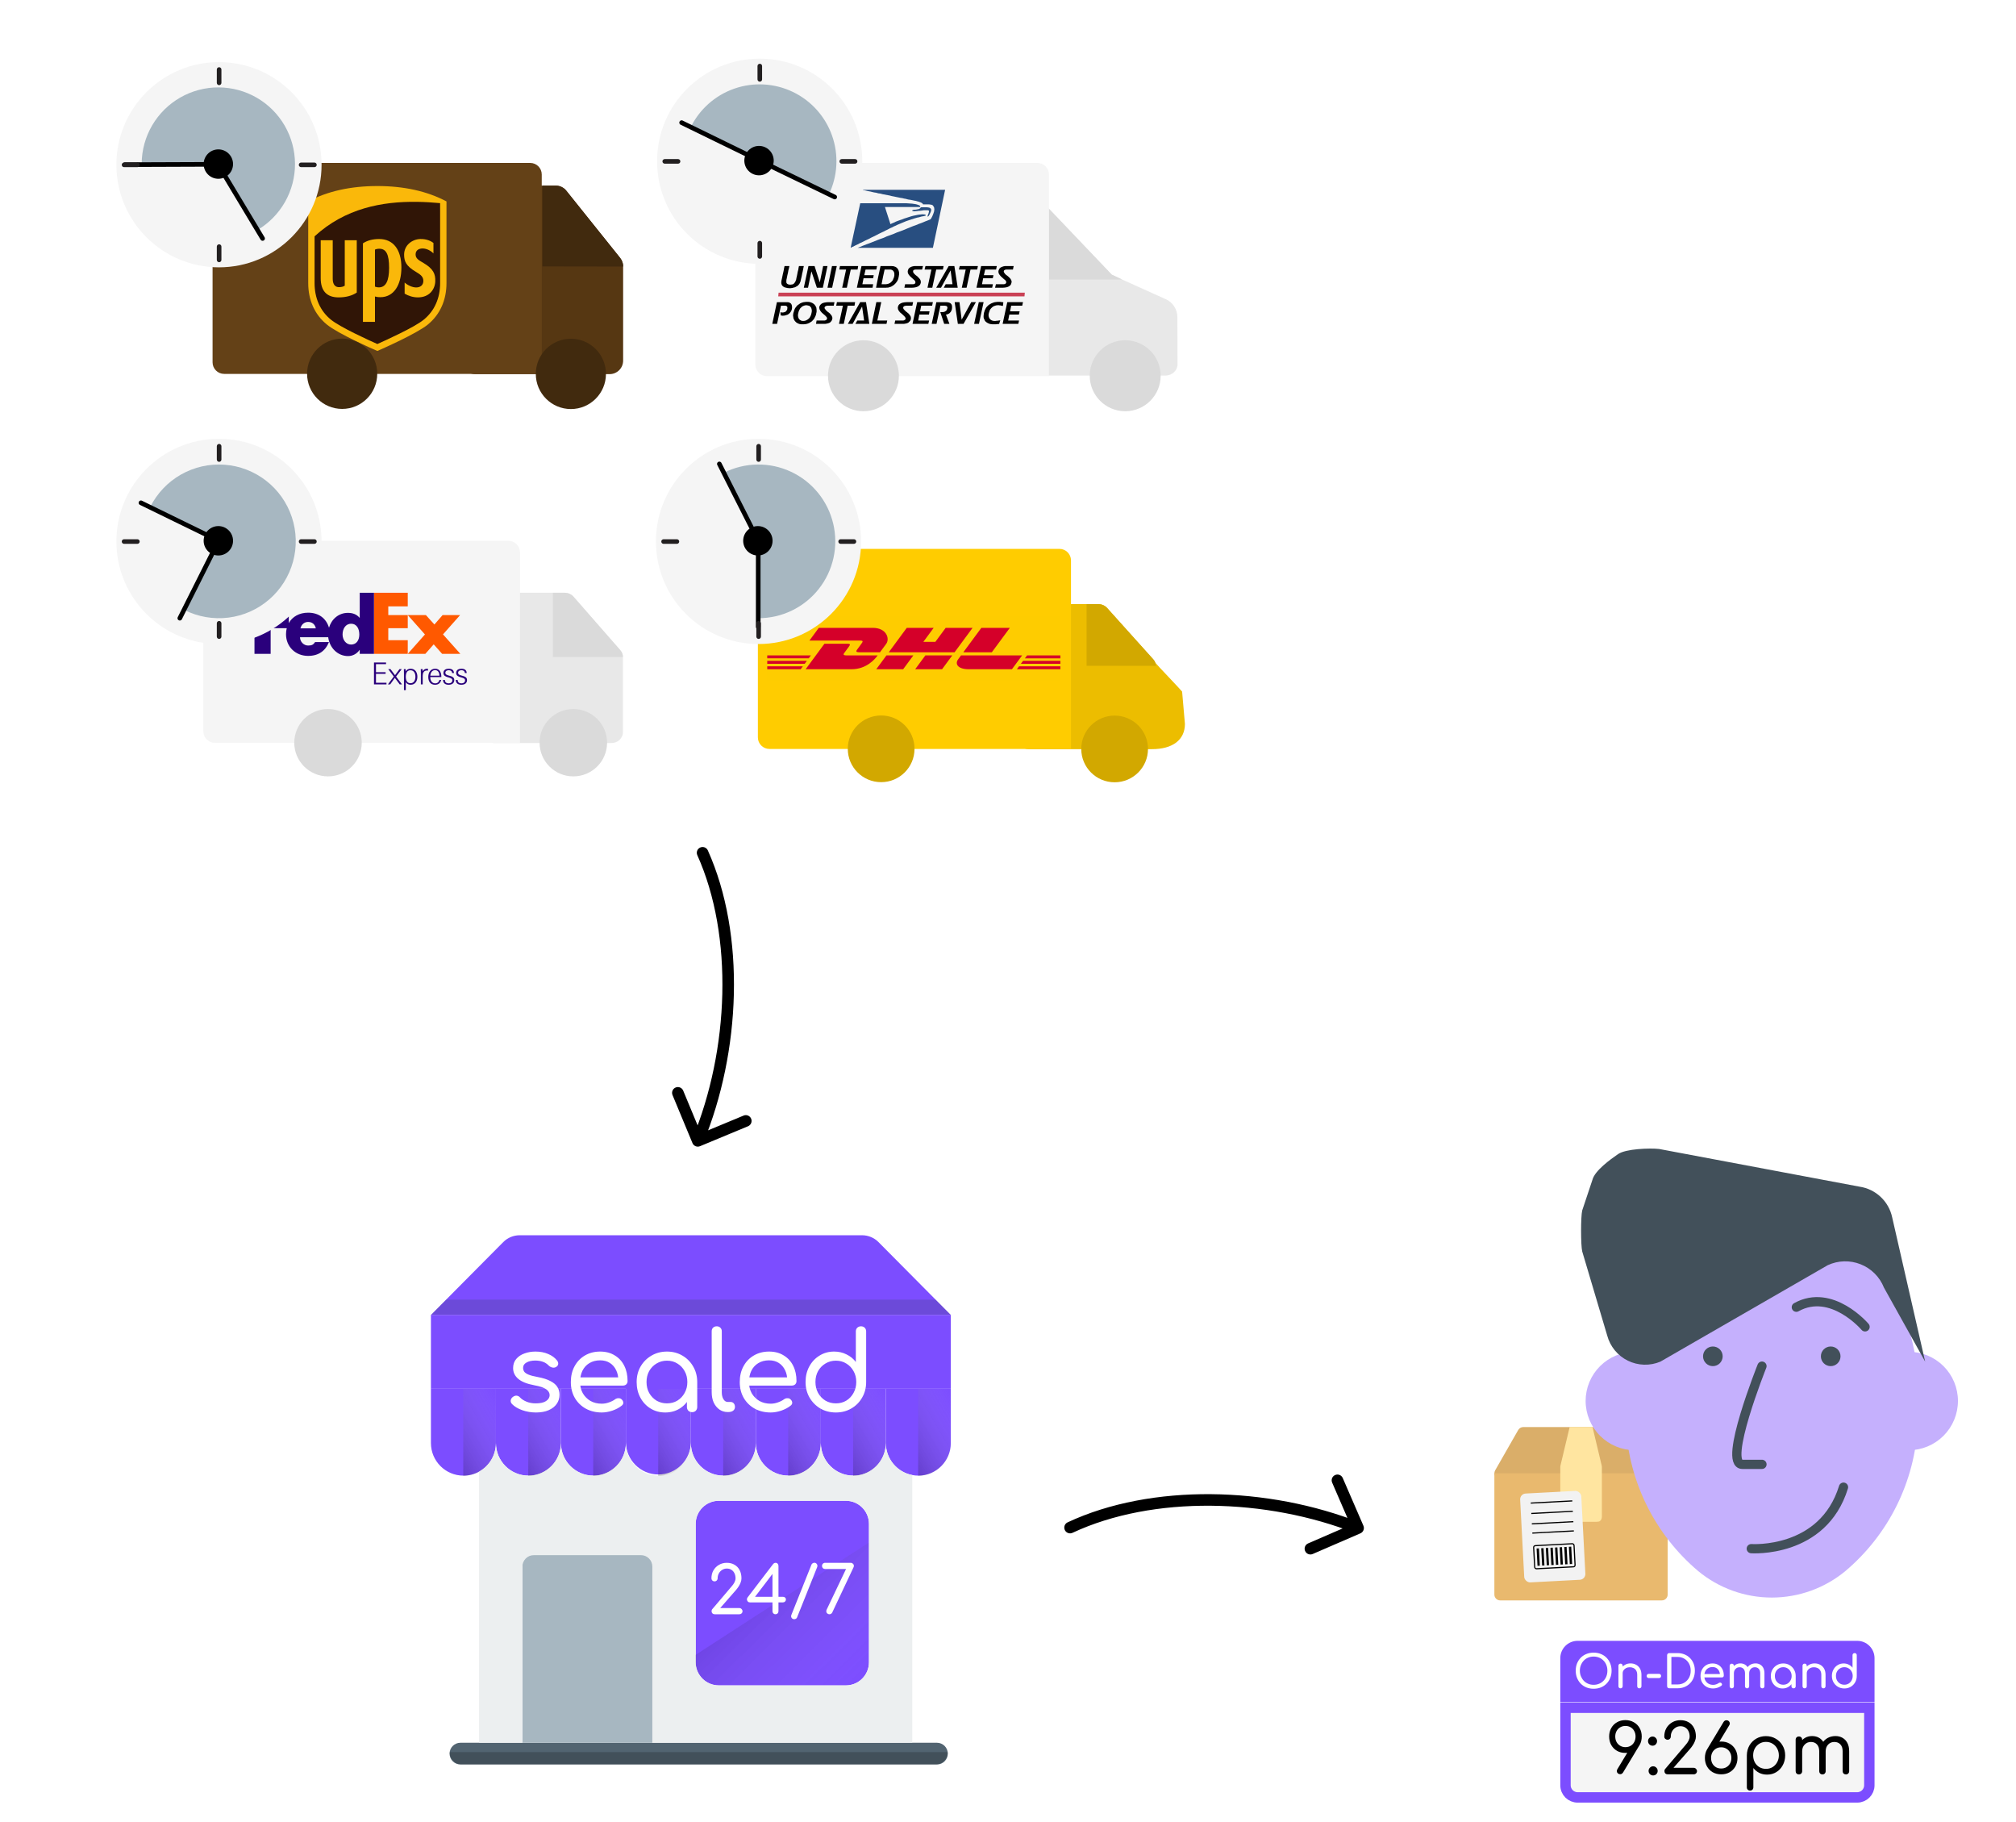 <svg width="1745" height="1577" viewBox="0 0 1745 1577" fill="none" xmlns="http://www.w3.org/2000/svg">
<g filter="url(#filter0_d)">
<path d="M1443.6 1275C1443.6 1277.75 1441.35 1280 1438.6 1280C1438.6 1280 1438.55 1280 1438.5 1280H1298.5C1296.7 1280 1295.05 1279.05 1294.15 1277.5C1293.3 1275.95 1293.3 1274.05 1294.15 1272.5L1314.15 1237.5C1315.05 1235.95 1316.7 1235 1318.5 1235H1418.5C1420.3 1235 1421.95 1235.95 1422.85 1237.5L1442.4 1271.75C1443.15 1272.65 1443.6 1273.75 1443.6 1275Z" fill="#DAAE69"/>
<path d="M1443.49 1275V1380C1443.49 1382.75 1441.24 1385 1438.49 1385H1298.49C1295.74 1385 1293.49 1382.75 1293.49 1380V1275H1443.49Z" fill="#E9B96E"/>
<path d="M1386.55 1269.53V1312.68C1386.55 1314.32 1385.79 1315.83 1384.57 1316.53C1384.06 1316.87 1382.09 1317 1381.55 1317H1354.4C1354.4 1317 1353.75 1317.26 1352.53 1316.53C1351.3 1315.83 1350.55 1314.32 1350.55 1312.68V1269.53C1350.58 1269.14 1350.65 1268.75 1350.69 1268.36L1358.65 1235H1378.45L1386.4 1268.36C1386.44 1268.75 1386.51 1269.14 1386.55 1269.53Z" fill="#FFE5A0"/>
<rect x="1315.55" y="1292.78" width="53" height="77" rx="5" transform="rotate(-3.004 1315.55 1292.78)" fill="#F2F2F2"/>
<line x1="1331.05" y1="1340.03" x2="1331.83" y2="1355.01" stroke="black" stroke-width="2"/>
<line x1="1335.04" y1="1339.82" x2="1335.83" y2="1354.8" stroke="black" stroke-width="2"/>
<line x1="1339.03" y1="1339.61" x2="1339.82" y2="1354.59" stroke="black" stroke-width="2"/>
<line x1="1343.03" y1="1339.4" x2="1343.82" y2="1354.38" stroke="black" stroke-width="2"/>
<line x1="1347.03" y1="1339.19" x2="1347.81" y2="1354.17" stroke="black" stroke-width="2"/>
<line x1="1351.02" y1="1338.98" x2="1351.8" y2="1353.96" stroke="black" stroke-width="2"/>
<line x1="1355.01" y1="1338.77" x2="1355.8" y2="1353.75" stroke="black" stroke-width="2"/>
<line x1="1359.01" y1="1338.56" x2="1359.79" y2="1353.54" stroke="black" stroke-width="2"/>
<rect x="1327.42" y="1337.72" width="35" height="20" rx="1.5" transform="rotate(-3.004 1327.42 1337.72)" stroke="black"/>
<line x1="1326.34" y1="1326.76" x2="1362.29" y2="1324.87" stroke="black"/>
<line x1="1325.92" y1="1318.77" x2="1361.87" y2="1316.88" stroke="black"/>
<line x1="1325.45" y1="1309.78" x2="1361.4" y2="1307.9" stroke="black"/>
<line x1="1324.98" y1="1300.79" x2="1360.93" y2="1298.91" stroke="black"/>
</g>
<g filter="url(#filter1_d)">
<path d="M1661.11 1212.37C1661.15 1219.47 1660.75 1226.57 1659.92 1233.62C1658.64 1257.77 1652.44 1281.41 1641.68 1303.08C1630.92 1324.74 1615.83 1343.97 1597.36 1359.59C1579.43 1374.43 1556.88 1382.55 1533.61 1382.55C1510.33 1382.55 1487.79 1374.43 1469.86 1359.59C1451.38 1343.97 1436.3 1324.74 1425.54 1303.08C1414.78 1281.41 1408.57 1257.77 1407.3 1233.62C1406.46 1226.57 1406.07 1219.47 1406.11 1212.37C1406.11 1118.53 1463.06 1042.37 1533.61 1042.37C1604.16 1042.37 1661.11 1118.19 1661.11 1212.37Z" fill="#C5B0FD"/>
<path d="M1694.75 1212.38C1694.75 1223.69 1690.25 1234.55 1682.25 1242.55C1674.25 1250.55 1663.4 1255.05 1652.08 1255.05C1628.62 1255.05 1652.08 1236.01 1652.08 1212.38C1652.08 1188.75 1628.62 1169.88 1652.08 1169.88C1657.67 1169.85 1663.22 1170.94 1668.4 1173.06C1673.57 1175.19 1678.28 1178.31 1682.24 1182.26C1686.21 1186.21 1689.35 1190.9 1691.5 1196.07C1693.64 1201.24 1694.75 1206.78 1694.75 1212.38V1212.38Z" fill="#C5B0FD"/>
<path d="M1372.48 1212.38C1372.48 1223.69 1376.98 1234.55 1384.98 1242.55C1392.98 1250.55 1403.83 1255.05 1415.15 1255.05C1438.61 1255.05 1415.15 1236.01 1415.15 1212.38C1415.15 1188.75 1438.61 1169.88 1415.15 1169.88C1409.56 1169.85 1404.01 1170.94 1398.83 1173.06C1393.66 1175.19 1388.95 1178.31 1384.99 1182.26C1381.02 1186.21 1377.88 1190.9 1375.73 1196.07C1373.59 1201.24 1372.48 1206.78 1372.48 1212.38Z" fill="#C5B0FD"/>
<path d="M1482.61 1182.27C1487.31 1182.27 1491.11 1178.46 1491.11 1173.77C1491.11 1169.07 1487.31 1165.27 1482.61 1165.27C1477.92 1165.27 1474.11 1169.07 1474.11 1173.77C1474.11 1178.46 1477.92 1182.27 1482.61 1182.27Z" fill="#42505A"/>
<path d="M1584.61 1182.27C1589.31 1182.27 1593.11 1178.46 1593.11 1173.77C1593.11 1169.07 1589.31 1165.27 1584.61 1165.27C1579.92 1165.27 1576.11 1169.07 1576.11 1173.77C1576.11 1178.46 1579.92 1182.27 1584.61 1182.27Z" fill="#42505A"/>
<path d="M1452.86 1148.28C1452.86 1148.28 1481.76 1114.28 1512.36 1131.28" stroke="#3F1400" stroke-width="0.5" stroke-linecap="round" stroke-linejoin="round"/>
<path d="M1614.36 1148.28C1614.36 1148.28 1585.46 1114.28 1554.86 1131.28" stroke="#42505A" stroke-width="8" stroke-linecap="round" stroke-linejoin="round"/>
<path d="M1525.12 1182.27C1525.12 1182.27 1491.12 1267.27 1508.12 1267.27H1525.12" stroke="#42505A" stroke-width="8" stroke-linecap="round" stroke-linejoin="round"/>
<path d="M1369.53 1083.02L1391.15 1155.76C1392.4 1160.46 1394.64 1164.84 1397.73 1168.6C1400.81 1172.36 1404.67 1175.42 1409.04 1177.56C1413.4 1179.7 1418.18 1180.88 1423.04 1181.02C1427.9 1181.16 1432.74 1180.26 1437.22 1178.37L1582.06 1094.9C1586.51 1092.84 1591.33 1091.71 1596.22 1091.58C1601.12 1091.45 1605.99 1092.31 1610.54 1094.13C1615.09 1095.94 1619.22 1098.66 1622.69 1102.13C1626.15 1105.59 1628.87 1109.73 1630.68 1114.28L1666.38 1178.37L1637.82 1053.48C1636.38 1046.71 1632.9 1040.54 1627.86 1035.81C1622.81 1031.07 1616.45 1027.98 1609.6 1026.96L1436.04 994.328C1427.94 993.45 1407.27 994.146 1400.56 998.764C1393.85 1003.38 1380.47 1013.06 1378.4 1020.93L1369.52 1047.55C1368.21 1052.74 1368.23 1077.83 1369.53 1083.02Z" fill="#42505A"/>
<path d="M1515.86 1340.23C1515.86 1340.23 1577.95 1344.67 1595.69 1287.02" stroke="#42505A" stroke-width="8" stroke-linecap="round" stroke-linejoin="round"/>
</g>
<g filter="url(#filter2_d)">
<path d="M539.365 230.559V312.125C539.365 318.534 534.124 323.777 527.718 323.777H411.252C404.846 323.777 399.605 318.534 399.605 312.125V172.297C399.605 165.888 404.846 160.645 411.252 160.645H481.132C484.626 160.645 488.003 162.276 490.216 165.072L536.803 223.218C537.385 224.033 537.967 224.965 538.433 225.898C538.433 226.014 538.433 226.014 538.433 226.014C538.433 226.014 538.433 226.014 538.433 226.131C539.132 227.529 539.365 229.044 539.365 230.559Z" fill="#563712"/>
<path d="M539.364 230.564V230.681L469.484 230.564V160.645H481.131C484.625 160.645 488.003 162.276 490.215 165.073L536.802 223.223C537.384 224.038 537.967 224.971 538.432 225.903C538.432 226.019 538.432 226.019 538.432 226.019C538.432 226.019 538.432 226.019 538.432 226.136C539.131 227.534 539.364 229.049 539.364 230.564Z" fill="#412A0E"/>
<path d="M184 151C184 145.477 188.477 141 194 141H458.923C464.446 141 468.923 145.477 468.923 151V323.572H194C188.477 323.572 184 319.094 184 313.572V151Z" fill="#644117"/>
<path fill-rule="evenodd" clip-rule="evenodd" d="M269.898 203.576L270.416 262.484L283.622 278.833L323.239 299.854L371.919 275.978L382.017 251.844L380.981 173.73L344.213 172.692L305.891 178.92L270.936 199.162L269.898 203.576Z" fill="#301506"/>
<path d="M326.621 161.003C303.544 161.003 283.415 165.481 266.789 174.311V244.905C266.789 259.76 272.358 272.181 282.891 280.834C292.67 288.875 322.915 302.124 326.622 303.734C330.137 302.201 360.74 288.746 370.365 280.834C380.891 272.186 386.462 259.761 386.462 244.905V174.311C369.833 165.48 349.704 161.002 326.619 161.002L326.621 161.003ZM360.79 174.672C367.672 174.762 374.429 175.188 380.961 175.797V244.905C380.961 258.185 376.153 268.913 366.875 276.572C358.587 283.412 333.595 294.635 326.622 297.715C319.555 294.593 294.5 283.229 286.361 276.574C277.139 269.047 272.284 258.064 272.284 244.908V204.526C298.787 180.167 330.969 174.283 360.788 174.674L360.79 174.672ZM328.181 206.852C322.503 206.852 317.922 208.124 314.15 210.564V278.557H324.564V256.591C325.603 256.898 327.111 257.185 329.248 257.185C340.8 257.185 347.439 246.749 347.439 231.51C347.439 216.302 340.603 206.852 328.181 206.852L328.181 206.852ZM363.763 206.852C356.915 207.051 349.753 212.023 349.796 220.452C349.814 226.002 351.349 230.153 359.932 235.2C364.512 237.895 366.357 239.67 366.436 242.944C366.524 246.584 364.015 248.779 360.196 248.764C356.874 248.738 352.903 246.89 350.243 244.517V254.122C353.504 256.07 357.573 257.358 361.683 257.358C371.971 257.358 376.565 250.075 376.763 243.401C376.959 237.318 375.282 232.716 366.582 227.593C362.699 225.31 359.633 223.811 359.735 220.013C359.838 216.306 362.908 215.003 365.857 215.03C369.494 215.062 373.013 217.081 375.185 219.313V210.243C373.354 208.83 369.479 206.676 363.763 206.851L363.763 206.852ZM277.602 207.908V240.705C277.602 251.762 282.821 257.359 293.12 257.359C299.493 257.359 304.831 255.881 308.807 253.172V207.908H298.416V247.233C297.283 248.012 295.603 248.509 293.489 248.509C288.719 248.509 288.007 244.125 288.007 241.167V207.908H277.602L277.602 207.908ZM328.251 215.254C334.291 215.254 336.794 220.087 336.794 231.776C336.794 243.181 333.931 248.691 327.941 248.691C326.531 248.691 325.305 248.341 324.561 248.06V216.009C325.404 215.588 326.838 215.255 328.251 215.255V215.254Z" fill="#FAB80A"/>
<ellipse cx="296.169" cy="323.458" rx="30.361" ry="30.429" fill="#412A0E"/>
<ellipse cx="494.138" cy="323.571" rx="30.361" ry="30.429" fill="#412A0E"/>
</g>
<g filter="url(#filter3_d)">
<path d="M539.198 568.732V633.763C539.198 638.873 534.648 643.054 529.087 643.054H427.971C422.41 643.054 417.859 638.873 417.859 633.763V522.28C417.859 517.171 422.41 512.99 427.971 512.99H488.641C491.674 512.99 494.606 514.291 496.528 516.521L536.974 562.879C537.479 563.529 537.985 564.272 538.39 565.016C538.39 565.109 538.39 565.109 538.39 565.109C538.39 565.109 538.39 565.109 538.39 565.201C538.996 566.316 539.198 567.524 539.198 568.732Z" fill="#E8E8E8"/>
<path d="M539.197 568.522V568.615L478.527 568.522V512.99H488.639C491.672 512.99 494.605 514.286 496.526 516.507L536.972 562.691C537.478 563.339 537.984 564.08 538.388 564.82C538.388 564.913 538.388 564.913 538.388 564.913C538.388 564.913 538.388 564.913 538.388 565.005C538.995 566.116 539.197 567.319 539.197 568.522Z" fill="#DADADA"/>
<path d="M176 478C176 472.477 180.477 468 186 468H440.113C445.636 468 450.113 472.477 450.113 478V642.857H186C180.477 642.857 176 638.38 176 632.857V478Z" fill="#F5F5F5"/>
<ellipse cx="283.916" cy="642.748" rx="29.209" ry="29.143" fill="#DADADA"/>
<ellipse cx="496.26" cy="642.748" rx="29.209" ry="29.143" fill="#DADADA"/>
<g clip-path="url(#clip0)">
<path d="M368.64 532.293L376.01 540.444L383.105 532.293H398.257L383.449 549.002L398.46 565.848H382.697L375.396 557.633L368.162 565.848H352.941L367.82 549.072L352.941 532.293H368.64Z" fill="#FF5900"/>
<path d="M352.943 532.293V543.63H336.091V554.034H352.943V565.848H323.707V512.99H352.943V524.772H336.091V532.293H352.943Z" fill="#FF5900"/>
<path d="M311.377 512.99V534.622H311.24C308.508 531.473 305.098 530.378 301.14 530.378C293.033 530.378 286.925 535.911 284.781 543.223C282.334 535.166 276.028 530.226 266.678 530.226C259.085 530.226 253.088 533.646 249.96 539.219V532.293H234.264V524.772H251.393V512.99H220.273V565.848H234.264V543.63H248.21C247.794 545.262 247.571 547.01 247.571 548.855C247.571 559.88 255.966 567.619 266.678 567.619C275.686 567.619 281.623 563.374 284.762 555.638H272.771C271.15 557.965 269.92 558.653 266.678 558.653C262.918 558.653 259.676 555.362 259.676 551.461H284.091C285.15 560.218 291.949 567.77 301.276 567.77C305.301 567.77 308.986 565.783 311.238 562.431H311.374V565.853H323.706V512.99H311.377ZM260.067 543.786C260.844 540.429 263.44 538.236 266.68 538.236C270.246 538.236 272.709 540.362 273.357 543.786C273.63 543.786 260.067 543.786 260.067 543.786ZM303.89 557.801C299.344 557.801 296.517 553.549 296.517 549.111C296.517 544.368 298.975 539.805 303.89 539.805C308.986 539.805 311.015 544.368 311.015 549.111C311.015 553.609 308.864 557.801 303.89 557.801Z" fill="#2A007C"/>
<path d="M323.715 592.278V573.336H334.144V574.749H325.435V581.733H333.775V583.146H325.435V590.86H334.533V592.276H323.715V592.278Z" fill="#2A007C"/>
<path d="M335.773 592.278L340.859 585.476L336.036 579.041H337.991L341.928 584.299L345.787 579.041H347.742L342.842 585.476L347.95 592.278H345.97L341.745 586.651L337.731 592.278H335.773V592.278Z" fill="#2A007C"/>
<path d="M351.256 597.244H349.665V582.991C349.665 581.682 349.665 580.351 349.586 579.039H351.153L351.205 581.029C352.192 579.457 353.496 578.727 355.454 578.727C359.52 578.727 361.265 582.099 361.265 585.656C361.265 589.217 359.52 592.59 355.454 592.59C353.627 592.59 352.194 591.884 351.256 590.365V597.244V597.244ZM359.572 585.656C359.572 582.832 358.397 580.058 355.271 580.058C352.326 580.058 351.256 582.492 351.256 585.656C351.256 588.822 352.326 591.254 355.271 591.254C358.399 591.254 359.572 588.482 359.572 585.656Z" fill="#2A007C"/>
<path d="M369.44 580.266C366.806 580.266 365.891 582.492 365.891 584.791V592.277H364.299V582.934C364.299 581.652 364.275 580.348 364.223 579.039H365.792L365.893 580.949C366.675 579.434 367.982 578.727 369.727 578.727C369.962 578.727 370.222 578.751 370.457 578.779V580.376C370.091 580.319 369.804 580.266 369.44 580.266Z" fill="#2A007C"/>
<path d="M372.411 585.944C372.411 588.924 373.817 591.383 376.71 591.383C378.95 591.383 379.994 589.893 380.385 588.403H381.897C381.192 591.174 379.497 592.59 376.5 592.59C372.485 592.59 370.711 589.607 370.711 585.894C370.711 582.102 372.562 578.727 376.708 578.727C380.905 578.727 382.026 582.412 382.026 585.944H372.411V585.944ZM372.461 584.742H380.333C380.333 582.151 379.111 579.929 376.606 579.929C374.339 579.926 372.773 581.652 372.461 584.742Z" fill="#2A007C"/>
<path d="M388.234 592.59C385.524 592.59 383.492 591.306 383.492 588.403H385.084C385.084 590.389 386.385 591.383 388.316 591.383C390.115 591.383 391.521 590.519 391.521 588.745C391.521 587.148 389.88 586.729 388.16 586.232C386.076 585.631 383.807 584.975 383.807 582.412C383.807 579.564 386.177 578.727 388.395 578.727C390.947 578.727 392.852 579.718 392.929 582.464H391.338C391.261 580.897 390.14 580.008 388.444 580.008C387.115 580.008 385.499 580.53 385.499 582.256C385.499 583.828 387.115 584.272 388.835 584.742C390.924 585.315 393.216 585.944 393.216 588.509C393.214 591.49 390.922 592.59 388.234 592.59Z" fill="#2A007C"/>
<path d="M399.264 592.59C396.551 592.59 394.52 591.306 394.52 588.403H396.111C396.111 590.389 397.413 591.383 399.346 591.383C401.145 591.383 402.551 590.519 402.551 588.745C402.551 587.148 400.907 586.729 399.187 586.232C397.103 585.631 394.836 584.975 394.836 582.412C394.836 579.564 397.207 578.727 399.425 578.727C401.976 578.727 403.882 579.718 403.959 582.464H402.367C402.291 580.897 401.17 580.008 399.474 580.008C398.145 580.008 396.529 580.53 396.529 582.256C396.529 583.828 398.145 584.272 399.868 584.742C401.954 585.315 404.248 585.944 404.248 588.509C404.243 591.49 401.949 592.59 399.264 592.59V592.59Z" fill="#2A007C"/>
</g>
</g>
<g filter="url(#filter4_d)">
<path d="M1009.08 258.927C1015.16 261.664 1019.07 267.702 1019.1 274.369L1019.24 315.261C1019.24 320.646 1014.46 325.052 1008.62 325.052H902.375C896.532 325.052 891.751 320.646 891.751 315.261V197.767C891.751 192.381 888.244 166.002 894.087 166.002L962.571 237.989L1009.08 258.927Z" fill="#E8E8E8"/>
<path d="M971.249 241.869H907.934V180.658L962.204 237.558L971.249 241.869Z" fill="#DADADA"/>
<path d="M653.812 151C653.812 145.477 658.29 141 663.812 141H897.934C903.457 141 907.934 145.477 907.934 151V325.493H663.812C658.29 325.493 653.812 321.016 653.812 315.493V151Z" fill="#F5F5F5"/>
<ellipse cx="747.385" cy="325.171" rx="30.69" ry="30.714" fill="#DADADA"/>
<ellipse cx="973.944" cy="325.171" rx="30.69" ry="30.714" fill="#DADADA"/>
<path fill-rule="evenodd" clip-rule="evenodd" d="M746.986 164.53H747.363L747.994 164.654L748.749 164.781L750.761 165.286L753.529 165.788L755.039 166.17L756.675 166.546L758.437 166.799L760.196 167.304L762.084 167.555L763.971 168.06L770.009 169.193L771.897 169.698L773.91 170.076L775.668 170.454L777.558 170.832L779.317 171.21L781.08 171.463L782.589 171.843L784.1 172.094L785.357 172.47L786.489 172.725L787.494 172.848L788.376 172.975L789.007 173.103L789.382 173.228H789.633L791.27 173.606L792.779 173.859L794.038 174.237L795.043 174.488L796.051 174.868L796.806 175.12L797.811 175.624L798.188 175.877L798.818 176.506V176.633L798.946 176.758V176.884H804.352L804.858 177.011H805.36L805.737 177.136H806.115L806.492 177.263L807.499 177.765L807.624 178.02L808.505 179.405L808.757 181.043L808.505 183.062L807.878 184.953L807.121 186.843L806.365 188.357L805.737 189.366L805.487 189.744L805.235 189.873L804.605 190.121L803.724 190.501L802.465 191.004L801.081 191.511L799.322 192.266L797.434 193.022L795.295 193.78L792.905 194.787L790.387 195.67L787.875 196.677L782.339 198.949L779.444 200.084L776.549 201.094L773.658 202.349L770.64 203.487L767.745 204.494L764.976 205.757L762.084 206.768L759.442 207.775L754.408 209.791L752.145 210.674L750.006 211.43L748.12 212.185L746.485 212.816L745.1 213.446L743.97 213.826L743.088 214.206L742.584 214.33L742.457 214.453H807.499L818.066 164.277H746.986V164.53V164.53Z" fill="#284E80"/>
<path fill-rule="evenodd" clip-rule="evenodd" d="M795.674 180.795L795.295 180.922L792.78 181.424H792.15L791.646 181.549H791.145L790.387 181.678L790.012 181.804L789.76 181.929L789.633 182.184V182.433L789.887 182.685H790.387L790.892 182.811H792.15L792.905 182.685H793.659L795.422 182.433H796.304L797.309 182.306L798.189 182.184L798.946 182.055L799.825 181.929H803.222L803.597 182.055L803.851 182.184L804.102 182.56V183.064L803.976 183.567L803.851 184.198L803.597 184.954L803.222 185.837L802.97 186.721L802.844 187.224L803.095 187.477L803.347 187.35L803.851 186.845L804.102 186.468L804.479 185.837L804.858 185.081L805.235 184.198L805.611 183.443L805.863 182.685L805.988 182.055V181.298L805.738 180.668L805.36 180.29L804.858 179.912L804.228 179.659L803.472 179.533L802.594 179.406H797.309L797.184 179.533H797.057L796.806 179.659L796.552 180.164L796.304 180.29L796.052 180.542L795.674 180.795Z" fill="#284E80"/>
<path fill-rule="evenodd" clip-rule="evenodd" d="M744.597 175.877L736.293 214.454L736.672 214.33L737.427 213.827L738.684 213.323L740.321 212.44L742.206 211.558L744.346 210.424L746.862 209.288L749.253 208.026L751.768 206.892L754.157 205.63L756.548 204.494L758.811 203.36L760.7 202.349L762.334 201.595L763.593 200.968L764.474 200.588L765.731 199.957L766.865 199.326L768.247 198.694L769.631 197.939L770.89 197.309L772.399 196.678L773.783 195.922L775.292 195.294L776.803 194.535L784.35 191.384L787.747 190.248L788.25 190.121L788.752 189.874L789.382 189.745L791.645 188.989L794.29 188.232L795.169 188.105L797.81 187.349L799.321 187.098L799.824 186.971L800.201 186.844H800.58L800.955 186.72L801.208 186.467H801.334V186.338L801.081 185.837L800.703 185.711L800.201 185.584H799.698L798.946 185.46H798.188L797.308 185.584L795.799 185.711L794.163 185.962L792.401 186.338L790.513 186.72L788.629 187.223L786.615 187.854L784.727 188.485L782.716 189.114L780.829 189.874L778.939 190.501L777.18 191.132L775.546 191.762L774.033 192.519L772.776 193.022L771.644 193.529L770.763 194.033L765.983 179.154H796.428L796.552 178.525L796.051 177.893L795.295 177.515L794.163 177.137L792.904 176.759L789.632 176.255L784.35 175.877H744.597V175.877Z" fill="#284E80"/>
<path fill-rule="evenodd" clip-rule="evenodd" d="M886.76 256.49H673.613L673.919 253.281H887.068L886.76 256.49Z" fill="#CA4256"/>
<path fill-rule="evenodd" clip-rule="evenodd" d="M683.298 249.395L681.662 249.268L680.028 248.89L678.769 248.512L677.637 247.755L676.884 246.874L676.38 245.736L676.253 244.478L676.38 242.964L677.009 240.19L677.512 237.669L678.016 235.524L678.393 233.76L678.645 232.248L678.896 231.114L679.023 230.485L679.146 230.232H683.298L683.171 230.734L682.921 231.995L682.416 233.886L682.039 236.031L681.537 238.176L680.909 241.326L680.782 241.704L680.659 242.713V244.48L680.909 245.109L681.411 245.612L682.039 245.99L682.921 246.241L683.927 246.367L685.059 246.241L685.941 246.116L686.82 245.736L687.45 245.107L687.954 244.478L688.458 243.718L689.213 241.702L689.336 240.693L689.713 239.181L690.094 237.29L690.471 235.273L690.972 233.379L691.226 231.741L691.476 230.605L691.603 230.229H695.755L695 233.884L694.623 235.778L694.371 236.407V236.658L694.244 237.416L693.867 239.306L692.989 242.964L692.862 243.718L692.485 244.478L692.231 245.107L691.854 245.736L691.353 246.367L690.346 247.374L689.715 247.754L688.962 248.133L688.333 248.512L687.58 248.762L686.824 248.89L686.067 249.141L684.308 249.395H683.298V249.395ZM876.781 233.257H870.87L869.865 233.508L869.112 234.013L868.985 234.264L868.858 234.644V235.147L868.985 235.653L869.361 236.158L869.74 236.787L870.872 237.921L871.624 238.425L872.254 238.93L873.01 239.561L874.265 240.822L874.771 241.453L875.524 242.965L875.648 243.72L875.524 244.603L875.274 245.488L874.895 246.37L874.265 247.126L873.384 247.757L872.379 248.259L871.12 248.637L869.486 248.89L867.725 249.015H861.311L862.064 245.99H868.857L869.486 245.863L869.988 245.736L870.367 245.485L870.746 244.98L870.995 244.478L870.872 243.467L870.119 242.458L868.86 241.451L867.601 240.317L866.221 239.057L865.085 237.669L864.333 236.28L864.209 234.642L864.458 233.76L864.964 232.753L865.466 231.997L866.348 231.366L867.479 230.863L868.611 230.485L870.122 230.232H877.417L876.781 233.257V233.257ZM862.187 233.257H852.755L851.62 238.174H859.927L859.298 240.821H850.994L849.986 245.99H859.421L858.792 249.015H845.206L849.233 230.23H862.822L862.187 233.257V233.257ZM845.832 233.257H840.048L836.652 249.015H832.502L835.898 233.257H829.983L830.739 230.23H846.465L845.832 233.257ZM816.9 249.015L818.538 245.99H824.449L822.815 234.013L814.511 249.015H810.357L821.177 230.23H826.083L828.978 249.015H816.9V249.015ZM816.145 233.257H810.357L806.962 249.015H802.808L806.204 233.257H800.296L801.049 230.23H816.771L816.145 233.257ZM798.156 233.257H792.368L791.739 233.381L791.236 233.508L790.857 233.76L790.355 234.262V235.146L790.482 235.651L790.732 236.156L791.234 236.785L792.366 237.919L792.996 238.423L793.752 238.928L795.635 240.821L796.141 241.451L796.643 242.208L796.894 242.964L797.021 243.718V244.602L796.767 245.487L796.391 246.368L795.635 247.125L794.882 247.755L793.754 248.257L792.495 248.635L790.984 248.888L789.098 249.013H782.807L783.433 245.989H790.353L790.982 245.863L791.485 245.736L791.864 245.485L792.239 244.98L792.366 244.478L792.239 243.467L791.487 242.458L790.355 241.451L789.099 240.317L787.712 239.057L786.58 237.669L785.827 236.28L785.7 234.642L785.954 233.76L786.33 232.753L786.959 231.997L787.841 231.366L788.849 230.863L790.104 230.485L791.615 230.232H798.91L798.156 233.257V233.257ZM760.164 239.559L758.274 249.015H766.704L767.709 248.89H768.718L770.475 248.384L771.484 248.006L772.365 247.501L773.876 246.494L775.384 244.98L776.642 243.216L777.145 242.208L777.524 241.2L777.774 240.064L777.901 239.561L778.024 238.805L778.275 237.041L778.151 235.402L777.772 234.015L777.143 232.755L776.138 231.619L774.883 230.863L773.245 230.359L771.359 230.232H762.175L760.164 239.559V239.559ZM773.876 239.559L773.749 240.19L773.37 240.946L773.12 241.577L772.871 242.333L772.492 242.835L771.99 243.467L770.981 244.478L769.723 245.232L769.097 245.485L768.344 245.736L766.83 245.989H763.058L764.314 239.557L765.701 233.255H771.11L772.115 233.633L772.871 234.137L773.497 234.891L773.876 235.647L774.126 236.655V238.672L773.876 239.428V239.559V239.559ZM758.529 233.257H749.217L748.086 238.174H756.266L755.76 240.821H747.46L746.451 245.99H755.76L755.257 249.015H741.672L745.698 230.23H759.157L758.529 233.257V233.257ZM742.301 233.257H736.388L732.991 249.015H728.966L732.362 233.257H726.45L727.078 230.23H742.805L742.301 233.257V233.257ZM720.285 249.015H716.258L720.158 230.23H724.308L720.285 249.015V249.015ZM712.234 249.015H707.075L702.421 235.022H702.296L699.403 249.015H695.755L699.78 230.23H705.064L709.594 244.352L712.489 230.23H716.262L712.234 249.015V249.015ZM677.764 273.221H677.261L677.009 273.097H676.255L676.004 272.973H675.754L675.502 270.325H676.509L676.634 270.448H677.39L678.395 270.325L679.904 269.821L680.408 269.314L681.161 268.304L681.413 267.803V267.296L681.538 266.666V266.038L681.413 265.531L681.161 265.155L680.408 264.648H679.904L679.403 264.524H676.006L672.609 280.284H668.457L672.485 261.496H681.417L682.801 261.623L683.807 262.13L684.687 262.757L685.191 263.641L685.442 264.524L685.568 265.531V266.542L685.442 267.425L685.064 268.687L684.435 269.821L683.68 270.828L682.675 271.712L681.667 272.342L679.15 273.097L677.764 273.221V273.221ZM884.833 264.523H875.274L874.265 269.44H882.569L881.94 272.212H873.639L872.631 277.381H882.066L881.437 280.283H867.852L871.878 261.494H885.464L884.833 264.523V264.523ZM868.102 264.775L867.596 264.648H867.22L866.216 264.399L865.583 264.272H864.957L864.451 264.144H863.698L862.314 264.272L861.055 264.648L859.8 265.155L858.668 266.038L857.787 266.922L856.905 268.056L856.403 269.443L855.9 270.954L855.647 272.468L855.773 273.855L856.149 274.989L856.655 275.873L857.408 276.63L858.416 277.261L859.548 277.638L860.803 277.761H861.556L862.312 277.638H862.942L864.201 277.387H864.7L865.332 277.263L865.835 277.136L864.826 280.288L864.324 280.411H863.695L863.192 280.539H862.563L862.06 280.662H859.166L857.152 280.411L856.271 280.162L855.389 279.782L854.636 279.403L853.884 278.899L853.254 278.395L852.625 277.761L852.246 277.007L851.87 276.123L851.491 275.369L851.364 274.362V273.351L851.491 272.217L851.615 270.955L851.994 269.825L852.373 268.563L853.378 266.545L854.007 265.662L855.518 264.148L856.399 263.517L858.157 262.51L860.17 261.752L861.179 261.501L862.184 261.377L863.316 261.254H865.958L866.461 261.377H866.967L867.469 261.501H867.972L868.474 261.628L868.102 264.775V264.775ZM847.346 280.283H843.193L847.219 261.494H851.37L847.346 280.283ZM834.008 280.283H829.101L826.335 261.494H830.489L832.375 276.627L840.679 261.494H844.705L834.008 280.283V280.283ZM818.786 272.213L821.808 280.283H817.275L813.88 270.072H816.274L817.027 269.945L817.78 269.694L818.409 269.314L818.911 268.938L819.414 268.431L819.664 267.803L819.918 267.049L820.042 266.542V266.038L819.791 265.28L819.541 265.03L819.038 264.779L817.78 264.528H814.005L810.61 280.288H806.459L810.486 261.499H819.165L820.421 261.627L821.556 261.878L822.437 262.257L823.067 262.761L823.569 263.392L823.948 264.275L824.072 265.282V266.289L823.948 267.551L823.569 268.689L823.067 269.696L822.437 270.45L821.681 271.205L820.676 271.712L819.795 272.091L818.786 272.213V272.213ZM806.838 264.523H797.4L796.395 269.44H804.571L804.069 272.212H795.765L794.76 277.381H804.196L803.566 280.283H789.854L793.881 261.494H807.466L806.838 264.523V264.523ZM789.725 264.523H784.443L783.185 264.773L782.682 264.901L782.432 265.152L782.053 265.402L781.802 265.906V266.537L781.929 267.044L782.18 267.544L782.682 268.051L783.185 268.682L783.814 269.182L784.443 269.816L785.196 270.32L785.826 270.947L786.578 271.454L787.084 272.208L787.587 272.839L788.089 273.594L788.343 274.224L788.463 275.108V275.862L788.214 276.873L787.835 277.627L786.325 279.141L785.32 279.645L783.932 280.025L782.425 280.276H774.248L774.878 277.375H781.794L782.423 277.251L782.926 276.996L783.305 276.746L783.68 276.369L783.931 275.862L783.68 274.855L782.927 273.844L781.796 272.714L780.54 271.576L779.153 270.442L778.021 269.055L777.268 267.54L777.141 266.03L777.392 265.019L777.771 264.136L778.4 263.381L779.282 262.751L780.286 262.247L781.545 261.867L783.056 261.616L784.814 261.489H790.351L789.725 264.523V264.523ZM767.335 280.283H754.628L758.529 261.494H762.806L759.407 277.381H767.961L767.335 280.283V280.283ZM740.411 280.283L742.046 277.381H747.957L746.199 265.277L738.022 280.281H733.871L744.565 261.493H749.596L752.491 280.281H740.411V280.283V280.283ZM739.658 264.523H733.745L730.348 280.283H726.196L729.595 264.523H723.808L724.439 261.494H740.163L739.658 264.523ZM721.669 264.523H716.384L715.127 264.773L714.749 264.901L714.372 265.152L713.871 265.655L713.744 265.906V266.537L713.871 267.044L714.624 268.051L715.125 268.682L715.754 269.182L716.382 269.816L717.138 270.32L717.893 270.947L718.52 271.454L719.025 272.208L719.654 272.839L720.031 273.594L720.283 274.224L720.534 275.108L720.409 275.862L720.156 276.873L719.779 277.627L719.152 278.385L718.395 279.14L717.263 279.643L715.881 280.023L714.37 280.274H706.321L706.823 277.373H713.87L714.37 277.249L715.377 276.742L715.627 276.366L715.879 275.859L715.753 274.852L714.998 273.841L713.868 272.71L712.482 271.572L711.224 270.438L710.092 269.051L709.337 267.537L709.085 266.026L709.337 265.016L709.838 264.132L710.472 263.388L711.225 262.757L712.232 262.254L713.614 261.874L715.123 261.623L716.758 261.496H722.295L721.669 264.523V264.523ZM686.695 270.95L686.441 272.971L686.82 275.616L687.577 277.131L688.077 277.885L689.211 279.019L689.964 279.523L690.718 279.903L691.6 280.283L692.605 280.533L693.611 280.657H695.752L697.763 280.406L698.768 280.157L699.775 279.777L700.656 279.397L701.411 278.894L702.292 278.39L703.047 277.756L703.674 277.002L704.431 276.247L704.931 275.364L705.938 273.346L706.315 272.212L706.566 270.95L706.818 269.943V268.053L706.691 267.045L706.566 266.162L705.811 264.645L704.811 263.388L704.18 262.885L703.426 262.381L702.671 262.001L701.665 261.621L700.783 261.371L699.778 261.247H697.638L695.626 261.496L694.621 261.747L693.615 262.13L692.733 262.507L691.98 263.01L691.099 263.641L690.344 264.144L689.59 264.902L688.961 265.786L688.331 266.54L687.829 267.547L687.451 268.558L687.074 269.819L686.695 270.95V270.95ZM702.419 270.95L702.042 272.464L701.414 273.851L700.783 274.986L699.905 275.869L698.898 276.627L697.765 277.258L696.633 277.634L695.247 277.758L693.862 277.634L692.857 277.131L691.975 276.5L691.348 275.616L690.969 274.733L690.718 273.475V272.213L690.969 270.952L691.348 269.441L691.975 268.054L692.605 266.92L693.486 266.037L694.491 265.153L695.625 264.646L696.757 264.27L698.14 264.143L699.399 264.397L700.531 264.646L701.412 265.404L702.04 266.162L702.417 267.169L702.67 268.3V269.562L702.419 270.95V270.95Z" fill="black"/>
</g>
<g filter="url(#filter5_d)">
<path d="M1023.21 598.523L1025.64 626.468C1025.64 640.238 1015.11 648.337 997.002 648.337H890.541C885.042 648.337 880.543 644.302 880.543 639.37V531.757C880.543 526.825 885.042 522.789 890.541 522.789H950.527C953.526 522.789 956.425 524.045 958.325 526.197L998.315 570.946C998.815 571.574 999.315 572.291 999.715 573.008C999.715 573.098 999.715 573.098 999.715 573.098C999.715 573.098 999.715 573.098 999.715 573.188C1000.31 574.264 1023.21 598.118 1023.21 598.523Z" fill="#ECBD00"/>
<path d="M1000.51 576.159V576.248L940.527 576.159V522.789H950.525C953.524 522.789 956.424 524.034 958.323 526.169L998.314 570.556C998.814 571.178 999.314 571.89 999.713 572.601C999.713 572.69 999.713 572.69 999.713 572.69C999.713 572.69 999.713 572.69 999.713 572.779C1000.31 573.847 1000.51 575.003 1000.51 576.159Z" fill="#D2A800"/>
<path d="M656 485C656 479.477 660.477 475 666 475H917.024C922.547 475 927.024 479.477 927.024 485V648.143H666C660.477 648.143 656 643.666 656 638.143V485Z" fill="#FFCC00"/>
<ellipse cx="762.7" cy="648.035" rx="28.88" ry="28.857" fill="#D2A800"/>
<ellipse cx="964.79" cy="648.142" rx="28.88" ry="28.857" fill="#D2A800"/>
<g clip-path="url(#clip1)">
<path d="M917.83 533.318V589.208H664.105V533.318H917.83Z" fill="#FECC00"/>
<path d="M745.912 556.671C744.803 558.17 742.948 560.775 741.819 562.297C741.246 563.071 740.211 564.476 743.642 564.476C747.273 564.476 761.71 564.476 761.71 564.476C761.71 564.476 764.622 560.522 767.063 557.215C770.384 552.716 767.35 543.355 755.479 543.355C744.854 543.355 708.727 543.355 708.727 543.355L700.621 554.349C700.621 554.349 742.645 554.349 744.802 554.349C747.032 554.349 747.002 555.196 745.912 556.671ZM732.639 567.188C729.207 567.188 730.242 565.78 730.815 565.006C731.944 563.484 733.83 560.906 734.938 559.408C736.03 557.932 736.059 557.085 733.825 557.085C731.67 557.085 713.619 557.085 713.619 557.085L697.339 579.169C697.339 579.169 726.416 579.169 737.042 579.169C750.155 579.169 757.455 570.267 759.706 567.189C759.706 567.188 736.268 567.188 732.639 567.188ZM758.466 579.169H781.757L790.586 567.186L767.298 567.189C767.291 567.188 758.466 579.169 758.466 579.169ZM818.559 543.355L809.626 555.467H799.231L808.16 543.355H784.877L769.299 564.476H826.267L841.84 543.355H818.559ZM792.151 579.169H815.434L824.268 567.189H800.985C800.977 567.188 792.151 579.169 792.151 579.169ZM664.105 571.914V574.459H696.542L698.416 571.914H664.105ZM701.903 567.188H664.105V569.729H700.024L701.903 567.188ZM664.105 579.169H693.067L694.932 576.639H664.105V579.169ZM883.649 574.457H917.83V571.913H885.526L883.649 574.457ZM880.177 579.169H917.83V576.639H882.041L880.177 579.169ZM889.007 567.188L887.134 569.732H917.83V567.188H889.007V567.188ZM858.51 564.476L874.086 543.355H849.427C849.418 543.355 833.839 564.476 833.839 564.476H858.51ZM831.843 567.188C831.843 567.188 830.14 569.509 829.313 570.627C826.39 574.57 828.975 579.169 838.518 579.169C849.542 579.169 875.911 579.169 875.911 579.169L884.745 567.189H831.843V567.188Z" fill="#D50029"/>
</g>
</g>
<g filter="url(#filter6_d)">
<path d="M189.554 231.351C238.594 231.351 278.349 191.596 278.349 142.556C278.349 93.515 238.594 53.76 189.554 53.76C140.513 53.76 100.758 93.515 100.758 142.556C100.758 191.596 140.513 231.351 189.554 231.351Z" fill="#F5F5F5"/>
<path d="M222.599 199.211C232.602 193.336 240.89 184.942 246.636 174.865C252.383 164.787 255.388 153.38 255.35 141.779C255.313 130.179 252.235 118.791 246.424 108.751C240.612 98.711 232.271 90.37 222.23 84.559C212.19 78.749 200.801 75.672 189.201 75.635C177.6 75.599 166.193 78.604 156.116 84.352C146.039 90.099 137.645 98.388 131.771 108.391C125.897 118.395 122.748 129.763 122.638 141.363L188.993 141.993L222.599 199.211Z" fill="#A7B7C1"/>
<path d="M188.997 154.719C196.022 154.719 201.717 149.024 201.717 141.999C201.717 134.974 196.022 129.279 188.997 129.279C181.972 129.279 176.277 134.974 176.277 141.999C176.277 149.024 181.972 154.719 188.997 154.719Z" fill="black"/>
<path d="M227.294 206.375L188.716 142.202L108.001 142.5" stroke="black" stroke-width="4" stroke-miterlimit="10" stroke-linecap="round"/>
<path d="M189.662 73.682C188.563 73.682 187.672 72.791 187.672 71.692V60.17C187.672 59.071 188.563 58.18 189.662 58.18C190.761 58.18 191.652 59.071 191.652 60.17V71.692C191.652 72.791 190.761 73.682 189.662 73.682Z" fill="#221F20"/>
<path d="M272.146 144.646H260.623C259.524 144.646 258.633 143.755 258.633 142.656C258.633 141.557 259.524 140.666 260.623 140.666H272.146C273.245 140.666 274.136 141.557 274.136 142.656C274.136 143.755 273.245 144.646 272.146 144.646Z" fill="#221F20"/>
<path d="M189.662 226.921C188.563 226.921 187.672 226.03 187.672 224.931V213.408C187.672 212.309 188.563 211.418 189.662 211.418C190.761 211.418 191.652 212.309 191.652 213.408V224.931C191.652 226.03 190.761 226.921 189.662 226.921Z" fill="#221F20"/>
<path d="M118.907 144.646H107.385C106.286 144.646 105.395 143.755 105.395 142.656C105.395 141.557 106.286 140.666 107.385 140.666H118.907C120.006 140.666 120.897 141.557 120.897 142.656C120.897 143.755 120.006 144.646 118.907 144.646Z" fill="#221F20"/>
</g>
<g filter="url(#filter7_d)">
<path d="M657.554 228.351C706.594 228.351 746.349 188.596 746.349 139.556C746.349 90.515 706.594 50.76 657.554 50.76C608.513 50.76 568.758 90.515 568.758 139.556C568.758 188.596 608.513 228.351 657.554 228.351Z" fill="#F5F5F5"/>
<path d="M717.415 168.351C725.067 152.46 726.092 134.18 720.267 117.534C714.441 100.887 702.24 87.236 686.35 79.585C670.459 71.933 652.179 70.907 635.533 76.733C618.886 82.559 605.235 94.76 597.583 110.65L657.499 139.5L717.415 168.351Z" fill="#A7B7C1"/>
<path d="M656.997 151.719C664.022 151.719 669.717 146.024 669.717 138.999C669.717 131.974 664.022 126.279 656.997 126.279C649.972 126.279 644.277 131.974 644.277 138.999C644.277 146.024 649.972 151.719 656.997 151.719Z" fill="black"/>
<path d="M590.001 106.133L623.646 122.551L657.292 138.969L722.5 170.5" stroke="black" stroke-width="4" stroke-miterlimit="10" stroke-linecap="round"/>
<path d="M657.662 70.682C656.563 70.682 655.672 69.791 655.672 68.692V57.17C655.672 56.071 656.563 55.18 657.662 55.18C658.761 55.18 659.652 56.071 659.652 57.17V68.692C659.652 69.791 658.761 70.682 657.662 70.682Z" fill="#221F20"/>
<path d="M740.146 141.646H728.623C727.524 141.646 726.633 140.755 726.633 139.656C726.633 138.557 727.524 137.666 728.623 137.666H740.146C741.245 137.666 742.136 138.557 742.136 139.656C742.136 140.755 741.245 141.646 740.146 141.646Z" fill="#221F20"/>
<path d="M657.662 223.921C656.563 223.921 655.672 223.03 655.672 221.931V210.408C655.672 209.309 656.563 208.418 657.662 208.418C658.761 208.418 659.652 209.309 659.652 210.408V221.931C659.652 223.03 658.761 223.921 657.662 223.921Z" fill="#221F20"/>
<path d="M586.907 141.646H575.385C574.286 141.646 573.395 140.755 573.395 139.656C573.395 138.557 574.286 137.666 575.385 137.666H586.907C588.006 137.666 588.897 138.557 588.897 139.656C588.897 140.755 588.006 141.646 586.907 141.646Z" fill="#221F20"/>
</g>
<g filter="url(#filter8_d)">
<path d="M189.554 557.351C238.594 557.351 278.349 517.596 278.349 468.556C278.349 419.515 238.594 379.76 189.554 379.76C140.513 379.76 100.758 419.515 100.758 468.556C100.758 517.596 140.513 557.351 189.554 557.351Z" fill="#F5F5F5"/>
<path d="M159.689 527.944C171.446 533.84 184.687 536.117 197.738 534.488C210.789 532.859 223.064 527.396 233.01 518.79C242.957 510.184 250.128 498.823 253.617 486.141C257.106 473.46 256.756 460.029 252.612 447.547C248.468 435.064 240.715 424.091 230.334 416.014C219.953 407.938 207.411 403.121 194.293 402.173C181.174 401.225 168.07 404.189 156.636 410.688C145.201 417.188 135.951 426.933 130.055 438.69L189.499 468.5L159.689 527.944Z" fill="#A7B7C1"/>
<path d="M188.997 480.719C196.022 480.719 201.717 475.024 201.717 467.999C201.717 460.974 196.022 455.279 188.997 455.279C181.972 455.279 176.277 460.974 176.277 467.999C176.277 475.024 181.972 480.719 188.997 480.719Z" fill="black"/>
<path d="M122 435.131L155.646 451.55L189.292 467.968L155.646 534.998" stroke="black" stroke-width="4" stroke-miterlimit="10" stroke-linecap="round"/>
<path d="M189.662 399.682C188.563 399.682 187.672 398.791 187.672 397.692V386.17C187.672 385.071 188.563 384.18 189.662 384.18C190.761 384.18 191.652 385.071 191.652 386.17V397.692C191.652 398.791 190.761 399.682 189.662 399.682Z" fill="#221F20"/>
<path d="M272.146 470.646H260.623C259.524 470.646 258.633 469.755 258.633 468.656C258.633 467.557 259.524 466.666 260.623 466.666H272.146C273.245 466.666 274.136 467.557 274.136 468.656C274.136 469.755 273.245 470.646 272.146 470.646Z" fill="#221F20"/>
<path d="M189.662 552.921C188.563 552.921 187.672 552.03 187.672 550.931V539.408C187.672 538.309 188.563 537.418 189.662 537.418C190.761 537.418 191.652 538.309 191.652 539.408V550.931C191.652 552.03 190.761 552.921 189.662 552.921Z" fill="#221F20"/>
<path d="M118.907 470.646H107.385C106.286 470.646 105.395 469.755 105.395 468.656C105.395 467.557 106.286 466.666 107.385 466.666H118.907C120.006 466.666 120.897 467.557 120.897 468.656C120.897 469.755 120.006 470.646 118.907 470.646Z" fill="#221F20"/>
</g>
<g filter="url(#filter9_d)">
<path d="M656.554 557.351C705.594 557.351 745.349 517.596 745.349 468.556C745.349 419.515 705.594 379.76 656.554 379.76C607.513 379.76 567.758 419.515 567.758 468.556C567.758 517.596 607.513 557.351 656.554 557.351Z" fill="#F5F5F5"/>
<path d="M656.5 535C666.538 535 676.446 532.728 685.48 528.353C694.515 523.979 702.442 517.616 708.667 509.741C714.892 501.867 719.254 492.685 721.426 482.885C723.597 473.085 723.521 462.92 721.205 453.153C718.888 443.386 714.391 434.27 708.049 426.489C701.708 418.708 693.687 412.463 684.589 408.223C675.49 403.983 665.55 401.858 655.513 402.007C645.476 402.156 635.603 404.576 626.634 409.084L656.5 468.5V535Z" fill="#A7B7C1"/>
<path d="M655.997 480.719C663.022 480.719 668.717 475.024 668.717 467.999C668.717 460.974 663.022 455.279 655.997 455.279C648.972 455.279 643.277 460.974 643.277 467.999C643.277 475.024 648.972 480.719 655.997 480.719Z" fill="black"/>
<path d="M622.648 401.5L656.293 467.968L656.294 542.499" stroke="black" stroke-width="4" stroke-miterlimit="10" stroke-linecap="round"/>
<path d="M656.662 399.682C655.563 399.682 654.672 398.791 654.672 397.692V386.17C654.672 385.071 655.563 384.18 656.662 384.18C657.761 384.18 658.652 385.071 658.652 386.17V397.692C658.652 398.791 657.761 399.682 656.662 399.682Z" fill="#221F20"/>
<path d="M739.146 470.646H727.623C726.524 470.646 725.633 469.755 725.633 468.656C725.633 467.557 726.524 466.666 727.623 466.666H739.146C740.245 466.666 741.136 467.557 741.136 468.656C741.136 469.755 740.245 470.646 739.146 470.646Z" fill="#221F20"/>
<path d="M656.662 552.921C655.563 552.921 654.672 552.03 654.672 550.931V539.408C654.672 538.309 655.563 537.418 656.662 537.418C657.761 537.418 658.652 538.309 658.652 539.408V550.931C658.652 552.03 657.761 552.921 656.662 552.921Z" fill="#221F20"/>
<path d="M585.907 470.646H574.385C573.286 470.646 572.395 469.755 572.395 468.656C572.395 467.557 573.286 466.666 574.385 466.666H585.907C587.006 466.666 587.897 467.557 587.897 468.656C587.897 469.755 587.006 470.646 585.907 470.646Z" fill="#221F20"/>
</g>
<path d="M1355.05 1477.9H1618.05V1545C1618.05 1550.8 1613.35 1555.5 1607.55 1555.5H1365.55C1359.75 1555.5 1355.05 1550.8 1355.05 1545V1477.9Z" fill="#F5F5F5" stroke="#7C4DFF" stroke-width="9"/>
<path d="M1406.88 1488.61C1409.64 1488.61 1412.08 1489.23 1414.2 1490.47C1416.36 1491.67 1418.04 1493.35 1419.24 1495.51C1420.44 1497.63 1421.04 1500.05 1421.04 1502.77C1421.04 1505.53 1420.44 1507.99 1419.24 1510.15C1418.04 1512.27 1416.36 1513.95 1414.2 1515.19C1412.08 1516.39 1409.64 1516.99 1406.88 1516.99C1404.16 1516.99 1401.74 1516.39 1399.62 1515.19C1397.5 1513.95 1395.84 1512.27 1394.64 1510.15C1393.44 1507.99 1392.84 1505.53 1392.84 1502.77C1392.84 1500.05 1393.44 1497.63 1394.64 1495.51C1395.84 1493.35 1397.5 1491.67 1399.62 1490.47C1401.74 1489.23 1404.16 1488.61 1406.88 1488.61ZM1406.94 1493.65C1405.26 1493.65 1403.74 1494.05 1402.38 1494.85C1401.06 1495.61 1400.02 1496.69 1399.26 1498.09C1398.5 1499.45 1398.12 1501.01 1398.12 1502.77C1398.12 1504.57 1398.5 1506.17 1399.26 1507.57C1400.02 1508.93 1401.06 1510.01 1402.38 1510.81C1403.74 1511.61 1405.26 1512.01 1406.94 1512.01C1408.66 1512.01 1410.18 1511.61 1411.5 1510.81C1412.82 1510.01 1413.84 1508.93 1414.56 1507.57C1415.32 1506.17 1415.7 1504.57 1415.7 1502.77C1415.7 1501.01 1415.32 1499.45 1414.56 1498.09C1413.84 1496.69 1412.82 1495.61 1411.5 1494.85C1410.18 1494.05 1408.66 1493.65 1406.94 1493.65ZM1419.12 1510.27L1404.9 1533.91C1404.26 1534.91 1403.42 1535.41 1402.38 1535.41C1401.62 1535.41 1400.98 1535.19 1400.46 1534.75C1399.94 1534.31 1399.62 1533.77 1399.5 1533.13C1399.38 1532.45 1399.52 1531.79 1399.92 1531.15L1408.86 1516.33L1419.12 1510.27ZM1430.4 1510.75C1429.36 1510.75 1428.44 1510.37 1427.64 1509.61C1426.88 1508.81 1426.5 1507.87 1426.5 1506.79C1426.5 1505.71 1426.88 1504.79 1427.64 1504.03C1428.4 1503.23 1429.32 1502.83 1430.4 1502.83C1431.52 1502.83 1432.44 1503.23 1433.16 1504.03C1433.92 1504.79 1434.3 1505.71 1434.3 1506.79C1434.3 1507.87 1433.92 1508.81 1433.16 1509.61C1432.44 1510.37 1431.52 1510.75 1430.4 1510.75ZM1430.88 1536.49C1429.84 1536.49 1428.92 1536.11 1428.12 1535.35C1427.36 1534.55 1426.98 1533.63 1426.98 1532.59C1426.98 1531.47 1427.36 1530.53 1428.12 1529.77C1428.92 1528.97 1429.84 1528.57 1430.88 1528.57C1432 1528.57 1432.94 1528.97 1433.7 1529.77C1434.46 1530.53 1434.84 1531.47 1434.84 1532.59C1434.84 1533.63 1434.46 1534.55 1433.7 1535.35C1432.94 1536.11 1432 1536.49 1430.88 1536.49ZM1443.5 1535.53C1442.7 1535.53 1442.02 1535.27 1441.46 1534.75C1440.94 1534.19 1440.68 1533.51 1440.68 1532.71C1440.68 1531.91 1440.94 1531.25 1441.46 1530.73L1458.86 1510.27C1460.02 1508.99 1460.92 1507.71 1461.56 1506.43C1462.2 1505.15 1462.52 1503.95 1462.52 1502.83C1462.52 1501.03 1462.18 1499.47 1461.5 1498.15C1460.86 1496.79 1459.94 1495.75 1458.74 1495.03C1457.58 1494.27 1456.18 1493.89 1454.54 1493.89C1452.98 1493.89 1451.56 1494.31 1450.28 1495.15C1449 1495.95 1448 1497.03 1447.28 1498.39C1446.56 1499.71 1446.2 1501.19 1446.2 1502.83C1446.2 1503.59 1445.92 1504.25 1445.36 1504.81C1444.84 1505.33 1444.18 1505.59 1443.38 1505.59C1442.62 1505.59 1441.96 1505.33 1441.4 1504.81C1440.84 1504.25 1440.56 1503.59 1440.56 1502.83C1440.56 1500.11 1441.16 1497.69 1442.36 1495.57C1443.6 1493.45 1445.28 1491.77 1447.4 1490.53C1449.52 1489.29 1451.9 1488.67 1454.54 1488.67C1457.22 1488.67 1459.56 1489.25 1461.56 1490.41C1463.6 1491.57 1465.16 1493.21 1466.24 1495.33C1467.36 1497.45 1467.92 1499.95 1467.92 1502.83C1467.92 1504.11 1467.66 1505.39 1467.14 1506.67C1466.66 1507.95 1466.02 1509.19 1465.22 1510.39C1464.46 1511.55 1463.66 1512.61 1462.82 1513.57L1448.54 1529.89H1466C1466.8 1529.89 1467.48 1530.19 1468.04 1530.79C1468.6 1531.35 1468.88 1531.99 1468.88 1532.71C1468.88 1533.51 1468.6 1534.19 1468.04 1534.75C1467.48 1535.27 1466.8 1535.53 1466 1535.53H1443.5ZM1489.88 1535.53C1487.12 1535.53 1484.66 1534.93 1482.5 1533.73C1480.38 1532.49 1478.72 1530.81 1477.52 1528.69C1476.32 1526.53 1475.72 1524.09 1475.72 1521.37C1475.72 1518.61 1476.32 1516.17 1477.52 1514.05C1478.72 1511.89 1480.38 1510.21 1482.5 1509.01C1484.66 1507.77 1487.12 1507.15 1489.88 1507.15C1492.6 1507.15 1495.02 1507.77 1497.14 1509.01C1499.26 1510.21 1500.92 1511.89 1502.12 1514.05C1503.32 1516.17 1503.92 1518.61 1503.92 1521.37C1503.92 1524.09 1503.32 1526.53 1502.12 1528.69C1500.92 1530.81 1499.26 1532.49 1497.14 1533.73C1495.02 1534.93 1492.6 1535.53 1489.88 1535.53ZM1489.82 1530.49C1491.5 1530.49 1493 1530.11 1494.32 1529.35C1495.68 1528.55 1496.74 1527.47 1497.5 1526.11C1498.26 1524.71 1498.64 1523.13 1498.64 1521.37C1498.64 1519.57 1498.26 1517.99 1497.5 1516.63C1496.74 1515.23 1495.68 1514.13 1494.32 1513.33C1493 1512.53 1491.5 1512.13 1489.82 1512.13C1488.1 1512.13 1486.58 1512.53 1485.26 1513.33C1483.94 1514.13 1482.9 1515.23 1482.14 1516.63C1481.42 1517.99 1481.06 1519.57 1481.06 1521.37C1481.06 1523.13 1481.42 1524.71 1482.14 1526.11C1482.9 1527.47 1483.94 1528.55 1485.26 1529.35C1486.58 1530.11 1488.1 1530.49 1489.82 1530.49ZM1477.64 1513.87L1491.86 1490.23C1492.5 1489.23 1493.34 1488.73 1494.38 1488.73C1495.14 1488.73 1495.78 1488.95 1496.3 1489.39C1496.82 1489.83 1497.14 1490.39 1497.26 1491.07C1497.38 1491.71 1497.24 1492.35 1496.84 1492.99L1487.9 1507.81L1477.64 1513.87ZM1514.84 1549.57C1514 1549.57 1513.32 1549.31 1512.8 1548.79C1512.28 1548.27 1512.02 1547.59 1512.02 1546.75V1519.09C1512.06 1515.93 1512.8 1513.09 1514.24 1510.57C1515.72 1508.05 1517.7 1506.07 1520.18 1504.63C1522.66 1503.19 1525.44 1502.47 1528.52 1502.47C1531.72 1502.47 1534.56 1503.21 1537.04 1504.69C1539.56 1506.13 1541.54 1508.11 1542.98 1510.63C1544.46 1513.11 1545.2 1515.95 1545.2 1519.15C1545.2 1522.31 1544.5 1525.15 1543.1 1527.67C1541.74 1530.19 1539.88 1532.17 1537.52 1533.61C1535.16 1535.05 1532.5 1535.77 1529.54 1535.77C1527.06 1535.77 1524.8 1535.27 1522.76 1534.27C1520.72 1533.23 1519.02 1531.83 1517.66 1530.07V1546.75C1517.66 1547.59 1517.4 1548.27 1516.88 1548.79C1516.36 1549.31 1515.68 1549.57 1514.84 1549.57ZM1528.58 1530.79C1530.7 1530.79 1532.6 1530.29 1534.28 1529.29C1535.96 1528.25 1537.28 1526.85 1538.24 1525.09C1539.24 1523.33 1539.74 1521.35 1539.74 1519.15C1539.74 1516.91 1539.24 1514.91 1538.24 1513.15C1537.28 1511.39 1535.96 1510.01 1534.28 1509.01C1532.6 1507.97 1530.7 1507.45 1528.58 1507.45C1526.46 1507.45 1524.56 1507.97 1522.88 1509.01C1521.2 1510.01 1519.88 1511.39 1518.92 1513.15C1517.96 1514.91 1517.48 1516.91 1517.48 1519.15C1517.48 1521.35 1517.96 1523.35 1518.92 1525.15C1519.88 1526.91 1521.2 1528.29 1522.88 1529.29C1524.56 1530.29 1526.46 1530.79 1528.58 1530.79ZM1597.77 1535.59C1596.97 1535.59 1596.29 1535.33 1595.73 1534.81C1595.21 1534.25 1594.95 1533.57 1594.95 1532.77V1515.55C1594.95 1512.95 1594.29 1510.97 1592.97 1509.61C1591.65 1508.21 1589.93 1507.51 1587.81 1507.51C1585.61 1507.51 1583.79 1508.27 1582.35 1509.79C1580.95 1511.31 1580.25 1513.27 1580.25 1515.67H1575.57C1575.57 1513.07 1576.13 1510.77 1577.25 1508.77C1578.37 1506.77 1579.93 1505.21 1581.93 1504.09C1583.93 1502.97 1586.21 1502.41 1588.77 1502.41C1591.09 1502.41 1593.13 1502.93 1594.89 1503.97C1596.69 1505.01 1598.09 1506.51 1599.09 1508.47C1600.09 1510.43 1600.59 1512.79 1600.59 1515.55V1532.77C1600.59 1533.57 1600.33 1534.25 1599.81 1534.81C1599.29 1535.33 1598.61 1535.59 1597.77 1535.59ZM1557.09 1535.59C1556.25 1535.59 1555.57 1535.33 1555.05 1534.81C1554.53 1534.25 1554.27 1533.57 1554.27 1532.77V1505.59C1554.27 1504.75 1554.53 1504.07 1555.05 1503.55C1555.57 1503.03 1556.25 1502.77 1557.09 1502.77C1557.93 1502.77 1558.61 1503.03 1559.13 1503.55C1559.65 1504.07 1559.91 1504.75 1559.91 1505.59V1532.77C1559.91 1533.57 1559.65 1534.25 1559.13 1534.81C1558.61 1535.33 1557.93 1535.59 1557.09 1535.59ZM1577.49 1535.59C1576.65 1535.59 1575.97 1535.33 1575.45 1534.81C1574.93 1534.25 1574.67 1533.57 1574.67 1532.77V1515.55C1574.67 1512.95 1574.01 1510.97 1572.69 1509.61C1571.37 1508.21 1569.65 1507.51 1567.53 1507.51C1565.33 1507.51 1563.51 1508.27 1562.07 1509.79C1560.63 1511.27 1559.91 1513.19 1559.91 1515.55H1556.25C1556.29 1512.99 1556.83 1510.73 1557.87 1508.77C1558.91 1506.77 1560.35 1505.21 1562.19 1504.09C1564.03 1502.97 1566.13 1502.41 1568.49 1502.41C1570.81 1502.41 1572.85 1502.93 1574.61 1503.97C1576.41 1505.01 1577.79 1506.51 1578.75 1508.47C1579.75 1510.43 1580.25 1512.79 1580.25 1515.55V1532.77C1580.25 1533.57 1579.99 1534.25 1579.47 1534.81C1578.99 1535.33 1578.33 1535.59 1577.49 1535.59Z" fill="black"/>
<path d="M1350.55 1435C1350.55 1426.72 1357.26 1420 1365.55 1420H1607.55C1615.83 1420 1622.55 1426.72 1622.55 1435V1473H1350.55V1435Z" fill="#7C4DFF"/>
<path d="M1379.43 1461.45C1377.14 1461.45 1375.05 1461.08 1373.15 1460.32C1371.25 1459.54 1369.61 1458.45 1368.24 1457.05C1366.88 1455.64 1365.82 1453.99 1365.04 1452.09C1364.28 1450.19 1363.91 1448.1 1363.91 1445.81C1363.91 1443.55 1364.28 1441.47 1365.04 1439.57C1365.82 1437.68 1366.88 1436.02 1368.24 1434.62C1369.61 1433.22 1371.25 1432.14 1373.15 1431.38C1375.05 1430.6 1377.14 1430.21 1379.43 1430.21C1381.69 1430.21 1383.77 1430.6 1385.67 1431.38C1387.57 1432.14 1389.2 1433.22 1390.58 1434.62C1391.96 1436.02 1393.03 1437.68 1393.78 1439.57C1394.56 1441.47 1394.95 1443.55 1394.95 1445.81C1394.95 1448.1 1394.56 1450.19 1393.78 1452.09C1393.03 1453.99 1391.96 1455.64 1390.58 1457.05C1389.2 1458.45 1387.57 1459.54 1385.67 1460.32C1383.77 1461.08 1381.69 1461.45 1379.43 1461.45ZM1379.43 1458.06C1381.14 1458.06 1382.73 1457.75 1384.19 1457.12C1385.64 1456.5 1386.9 1455.64 1387.97 1454.55C1389.06 1453.43 1389.89 1452.13 1390.47 1450.65C1391.04 1449.17 1391.32 1447.56 1391.32 1445.81C1391.32 1444.1 1391.04 1442.5 1390.47 1441.02C1389.89 1439.51 1389.06 1438.21 1387.97 1437.12C1386.9 1436 1385.64 1435.14 1384.19 1434.54C1382.73 1433.92 1381.14 1433.61 1379.43 1433.61C1377.69 1433.61 1376.09 1433.92 1374.63 1434.54C1373.18 1435.14 1371.91 1436 1370.85 1437.12C1369.81 1438.21 1368.99 1439.51 1368.39 1441.02C1367.79 1442.5 1367.49 1444.1 1367.49 1445.81C1367.49 1447.56 1367.79 1449.17 1368.39 1450.65C1368.99 1452.13 1369.81 1453.43 1370.85 1454.55C1371.91 1455.64 1373.18 1456.5 1374.63 1457.12C1376.09 1457.75 1377.69 1458.06 1379.43 1458.06ZM1418.97 1461.1C1418.45 1461.1 1418.01 1460.93 1417.64 1460.59C1417.31 1460.23 1417.14 1459.79 1417.14 1459.27V1449.48C1417.14 1447.97 1416.85 1446.74 1416.28 1445.77C1415.73 1444.79 1414.97 1444.06 1413.98 1443.59C1413.02 1443.1 1411.92 1442.85 1410.7 1442.85C1409.53 1442.85 1408.48 1443.08 1407.54 1443.55C1406.63 1444.02 1405.91 1444.64 1405.36 1445.42C1404.81 1446.2 1404.54 1447.09 1404.54 1448.08H1402.16C1402.19 1446.44 1402.6 1444.98 1403.41 1443.71C1404.22 1442.41 1405.31 1441.39 1406.69 1440.67C1408.06 1439.91 1409.61 1439.53 1411.33 1439.53C1413.12 1439.53 1414.73 1439.92 1416.16 1440.7C1417.59 1441.46 1418.72 1442.58 1419.56 1444.06C1420.39 1445.54 1420.8 1447.35 1420.8 1449.48V1459.27C1420.8 1459.79 1420.62 1460.23 1420.26 1460.59C1419.92 1460.93 1419.49 1461.1 1418.97 1461.1ZM1402.71 1461.1C1402.16 1461.1 1401.72 1460.93 1401.38 1460.59C1401.04 1460.23 1400.87 1459.79 1400.87 1459.27V1441.56C1400.87 1441.02 1401.04 1440.57 1401.38 1440.24C1401.72 1439.9 1402.16 1439.73 1402.71 1439.73C1403.25 1439.73 1403.7 1439.9 1404.03 1440.24C1404.37 1440.57 1404.54 1441.02 1404.54 1441.56V1459.27C1404.54 1459.79 1404.37 1460.23 1404.03 1460.59C1403.7 1460.93 1403.25 1461.1 1402.71 1461.1ZM1427.11 1452.21C1426.59 1452.21 1426.16 1452.04 1425.82 1451.7C1425.48 1451.36 1425.31 1450.94 1425.31 1450.42C1425.31 1449.87 1425.48 1449.43 1425.82 1449.09C1426.16 1448.75 1426.59 1448.58 1427.11 1448.58H1435.96C1436.51 1448.58 1436.95 1448.75 1437.29 1449.09C1437.63 1449.43 1437.79 1449.87 1437.79 1450.42C1437.79 1450.94 1437.63 1451.36 1437.29 1451.7C1436.95 1452.04 1436.51 1452.21 1435.96 1452.21H1427.11ZM1444.88 1461.06C1444.33 1461.06 1443.88 1460.89 1443.51 1460.56C1443.18 1460.19 1443.01 1459.74 1443.01 1459.19V1432.48C1443.01 1431.93 1443.18 1431.49 1443.51 1431.15C1443.88 1430.79 1444.33 1430.6 1444.88 1430.6H1451.9C1454.13 1430.6 1456.18 1430.98 1458.02 1431.73C1459.87 1432.46 1461.47 1433.52 1462.82 1434.89C1464.17 1436.25 1465.21 1437.84 1465.94 1439.69C1466.67 1441.54 1467.03 1443.58 1467.03 1445.81C1467.03 1448.05 1466.67 1450.1 1465.94 1451.98C1465.21 1453.82 1464.17 1455.43 1462.82 1456.81C1461.47 1458.16 1459.87 1459.22 1458.02 1459.97C1456.18 1460.7 1454.13 1461.06 1451.9 1461.06H1444.88ZM1446.71 1457.75H1451.9C1454.16 1457.75 1456.15 1457.24 1457.87 1456.23C1459.61 1455.19 1460.97 1453.77 1461.96 1451.98C1462.95 1450.18 1463.44 1448.13 1463.44 1445.81C1463.44 1443.47 1462.95 1441.42 1461.96 1439.65C1460.97 1437.86 1459.61 1436.45 1457.87 1435.44C1456.15 1434.43 1454.16 1433.92 1451.9 1433.92H1446.71V1457.75ZM1482.91 1461.22C1480.78 1461.22 1478.88 1460.76 1477.22 1459.85C1475.56 1458.92 1474.26 1457.64 1473.32 1456.03C1472.38 1454.39 1471.92 1452.52 1471.92 1450.42C1471.92 1448.28 1472.36 1446.41 1473.24 1444.8C1474.13 1443.16 1475.35 1441.89 1476.91 1440.98C1478.49 1440.04 1480.3 1439.57 1482.33 1439.57C1484.33 1439.57 1486.06 1440.03 1487.52 1440.94C1489 1441.82 1490.13 1443.06 1490.91 1444.64C1491.69 1446.2 1492.08 1448.01 1492.08 1450.06C1492.08 1450.53 1491.92 1450.92 1491.61 1451.23C1491.3 1451.52 1490.9 1451.66 1490.4 1451.66H1474.41V1448.74H1490.44L1488.8 1449.87C1488.8 1448.49 1488.54 1447.27 1488.02 1446.2C1487.5 1445.11 1486.76 1444.25 1485.8 1443.63C1484.84 1443.01 1483.68 1442.69 1482.33 1442.69C1480.85 1442.69 1479.56 1443.03 1478.47 1443.71C1477.4 1444.36 1476.58 1445.27 1476.01 1446.44C1475.47 1447.61 1475.19 1448.93 1475.19 1450.42C1475.19 1451.9 1475.52 1453.22 1476.17 1454.39C1476.84 1455.54 1477.75 1456.45 1478.9 1457.12C1480.07 1457.77 1481.41 1458.1 1482.91 1458.1C1483.77 1458.1 1484.63 1457.94 1485.49 1457.63C1486.37 1457.32 1487.09 1456.95 1487.63 1456.54C1488 1456.28 1488.39 1456.15 1488.8 1456.15C1489.22 1456.12 1489.58 1456.24 1489.9 1456.5C1490.31 1456.86 1490.53 1457.27 1490.56 1457.71C1490.58 1458.12 1490.39 1458.49 1489.97 1458.8C1489.12 1459.5 1488.02 1460.09 1486.7 1460.56C1485.37 1461 1484.11 1461.22 1482.91 1461.22ZM1525.43 1461.1C1524.91 1461.1 1524.47 1460.93 1524.1 1460.59C1523.77 1460.23 1523.6 1459.79 1523.6 1459.27V1448.08C1523.6 1446.39 1523.17 1445.1 1522.31 1444.21C1521.45 1443.3 1520.33 1442.85 1518.96 1442.85C1517.53 1442.85 1516.34 1443.34 1515.41 1444.33C1514.5 1445.32 1514.04 1446.59 1514.04 1448.15H1511C1511 1446.46 1511.36 1444.97 1512.09 1443.67C1512.82 1442.37 1513.83 1441.35 1515.13 1440.63C1516.43 1439.9 1517.92 1439.53 1519.58 1439.53C1521.09 1439.53 1522.41 1439.87 1523.56 1440.55C1524.73 1441.22 1525.64 1442.2 1526.29 1443.47C1526.94 1444.75 1527.26 1446.28 1527.26 1448.08V1459.27C1527.26 1459.79 1527.09 1460.23 1526.76 1460.59C1526.42 1460.93 1525.98 1461.1 1525.43 1461.1ZM1498.99 1461.1C1498.44 1461.1 1498 1460.93 1497.66 1460.59C1497.32 1460.23 1497.16 1459.79 1497.16 1459.27V1441.6C1497.16 1441.06 1497.32 1440.61 1497.66 1440.28C1498 1439.94 1498.44 1439.77 1498.99 1439.77C1499.53 1439.77 1499.98 1439.94 1500.31 1440.28C1500.65 1440.61 1500.82 1441.06 1500.82 1441.6V1459.27C1500.82 1459.79 1500.65 1460.23 1500.31 1460.59C1499.98 1460.93 1499.53 1461.1 1498.99 1461.1ZM1512.25 1461.1C1511.7 1461.1 1511.26 1460.93 1510.92 1460.59C1510.58 1460.23 1510.42 1459.79 1510.42 1459.27V1448.08C1510.42 1446.39 1509.99 1445.1 1509.13 1444.21C1508.27 1443.3 1507.15 1442.85 1505.77 1442.85C1504.34 1442.85 1503.16 1443.34 1502.23 1444.33C1501.29 1445.29 1500.82 1446.54 1500.82 1448.08H1498.44C1498.47 1446.41 1498.82 1444.94 1499.5 1443.67C1500.17 1442.37 1501.11 1441.35 1502.3 1440.63C1503.5 1439.9 1504.86 1439.53 1506.4 1439.53C1507.91 1439.53 1509.23 1439.87 1510.38 1440.55C1511.55 1441.22 1512.44 1442.2 1513.07 1443.47C1513.72 1444.75 1514.04 1446.28 1514.04 1448.08V1459.27C1514.04 1459.79 1513.87 1460.23 1513.54 1460.59C1513.22 1460.93 1512.79 1461.1 1512.25 1461.1ZM1542.92 1461.22C1540.99 1461.22 1539.27 1460.75 1537.73 1459.81C1536.2 1458.88 1534.99 1457.59 1534.1 1455.95C1533.22 1454.32 1532.78 1452.47 1532.78 1450.42C1532.78 1448.34 1533.25 1446.49 1534.18 1444.88C1535.14 1443.24 1536.43 1441.95 1538.04 1441.02C1539.68 1440.05 1541.51 1439.57 1543.54 1439.57C1545.6 1439.57 1547.43 1440.05 1549.04 1441.02C1550.65 1441.95 1551.93 1443.24 1552.86 1444.88C1553.83 1446.52 1554.31 1448.36 1554.31 1450.42L1552.9 1450.73C1552.9 1452.7 1552.46 1454.48 1551.58 1456.07C1550.72 1457.66 1549.54 1458.92 1548.03 1459.85C1546.55 1460.76 1544.84 1461.22 1542.92 1461.22ZM1543.54 1457.98C1544.95 1457.98 1546.18 1457.66 1547.25 1457.01C1548.34 1456.33 1549.2 1455.42 1549.82 1454.28C1550.47 1453.13 1550.8 1451.85 1550.8 1450.42C1550.8 1448.96 1550.47 1447.66 1549.82 1446.52C1549.2 1445.37 1548.34 1444.47 1547.25 1443.82C1546.18 1443.15 1544.95 1442.81 1543.54 1442.81C1542.19 1442.81 1540.96 1443.15 1539.84 1443.82C1538.75 1444.47 1537.87 1445.37 1537.22 1446.52C1536.6 1447.66 1536.29 1448.96 1536.29 1450.42C1536.29 1451.85 1536.6 1453.13 1537.22 1454.28C1537.87 1455.42 1538.75 1456.33 1539.84 1457.01C1540.96 1457.66 1542.19 1457.98 1543.54 1457.98ZM1552.47 1461.1C1551.95 1461.1 1551.51 1460.93 1551.15 1460.59C1550.81 1460.23 1550.64 1459.79 1550.64 1459.27V1453.07L1551.38 1449.28L1554.31 1450.42V1459.27C1554.31 1459.79 1554.14 1460.23 1553.8 1460.59C1553.46 1460.93 1553.02 1461.1 1552.47 1461.1ZM1578.32 1461.1C1577.8 1461.1 1577.36 1460.93 1577 1460.59C1576.66 1460.23 1576.49 1459.79 1576.49 1459.27V1449.48C1576.49 1447.97 1576.2 1446.74 1575.63 1445.77C1575.08 1444.79 1574.32 1444.06 1573.33 1443.59C1572.37 1443.1 1571.28 1442.85 1570.05 1442.85C1568.88 1442.85 1567.83 1443.08 1566.89 1443.55C1565.98 1444.02 1565.26 1444.64 1564.71 1445.42C1564.16 1446.2 1563.89 1447.09 1563.89 1448.08H1561.51C1561.54 1446.44 1561.95 1444.98 1562.76 1443.71C1563.57 1442.41 1564.66 1441.39 1566.04 1440.67C1567.41 1439.91 1568.96 1439.53 1570.68 1439.53C1572.47 1439.53 1574.08 1439.92 1575.51 1440.7C1576.94 1441.46 1578.07 1442.58 1578.91 1444.06C1579.74 1445.54 1580.15 1447.35 1580.15 1449.48V1459.27C1580.15 1459.79 1579.97 1460.23 1579.61 1460.59C1579.27 1460.93 1578.84 1461.1 1578.32 1461.1ZM1562.06 1461.1C1561.51 1461.1 1561.07 1460.93 1560.73 1460.59C1560.39 1460.23 1560.23 1459.79 1560.23 1459.27V1441.56C1560.23 1441.02 1560.39 1440.57 1560.73 1440.24C1561.07 1439.9 1561.51 1439.73 1562.06 1439.73C1562.6 1439.73 1563.05 1439.9 1563.38 1440.24C1563.72 1440.57 1563.89 1441.02 1563.89 1441.56V1459.27C1563.89 1459.79 1563.72 1460.23 1563.38 1460.59C1563.05 1460.93 1562.6 1461.1 1562.06 1461.1ZM1596.41 1461.22C1594.38 1461.22 1592.54 1460.75 1590.91 1459.81C1589.29 1458.85 1588.01 1457.55 1587.05 1455.91C1586.11 1454.28 1585.64 1452.43 1585.64 1450.38C1585.64 1448.32 1586.08 1446.49 1586.97 1444.88C1587.85 1443.24 1589.06 1441.95 1590.59 1441.02C1592.13 1440.05 1593.86 1439.57 1595.78 1439.57C1597.39 1439.57 1598.86 1439.91 1600.19 1440.59C1601.54 1441.24 1602.65 1442.13 1603.5 1443.28V1432.44C1603.5 1431.89 1603.67 1431.45 1604.01 1431.11C1604.37 1430.77 1604.82 1430.6 1605.34 1430.6C1605.88 1430.6 1606.32 1430.77 1606.66 1431.11C1607 1431.45 1607.17 1431.89 1607.17 1432.44V1450.42C1607.17 1452.47 1606.69 1454.32 1605.73 1455.95C1604.79 1457.59 1603.5 1458.88 1601.87 1459.81C1600.25 1460.75 1598.43 1461.22 1596.41 1461.22ZM1596.41 1457.98C1597.81 1457.98 1599.04 1457.66 1600.11 1457.01C1601.2 1456.33 1602.06 1455.42 1602.68 1454.28C1603.33 1453.11 1603.66 1451.81 1603.66 1450.38C1603.66 1448.92 1603.33 1447.63 1602.68 1446.52C1602.06 1445.37 1601.2 1444.47 1600.11 1443.82C1599.04 1443.15 1597.81 1442.81 1596.41 1442.81C1595.05 1442.81 1593.82 1443.15 1592.7 1443.82C1591.61 1444.47 1590.74 1445.37 1590.09 1446.52C1589.46 1447.63 1589.15 1448.92 1589.15 1450.38C1589.15 1451.81 1589.46 1453.11 1590.09 1454.28C1590.74 1455.42 1591.61 1456.33 1592.7 1457.01C1593.82 1457.66 1595.05 1457.98 1596.41 1457.98Z" fill="white"/>
<g filter="url(#filter10_d)">
<path d="M823 1134H373L381.352 1125.58L435.612 1070.91C439.367 1067.13 444.477 1065 449.807 1065H746.193C751.523 1065 756.633 1067.13 760.388 1070.91L814.647 1125.58L823 1134Z" fill="#7C4DFF"/>
<path d="M597.999 1196.82V1243.82C597.999 1259.39 585.411 1272.03 569.877 1272.03C554.343 1272.03 541.746 1259.39 541.746 1243.82V1196.82H597.999V1196.82Z" fill="#7C4DFF"/>
<path d="M822.998 1197.82V1244.82C822.998 1260.39 810.401 1273.02 794.867 1273.02C793.092 1273.02 791.355 1272.86 789.667 1272.53H789.657C776.621 1270.09 766.746 1258.6 766.746 1244.82V1207.22V1197.82H822.998Z" fill="#7C4DFF"/>
<path d="M766.745 1207.22V1244.82C766.745 1260.39 754.157 1273.03 738.623 1273.03C723.089 1273.03 710.492 1260.39 710.492 1244.82V1197.82H766.745V1207.22Z" fill="#7C4DFF"/>
<path d="M710.493 1197.82V1244.82C710.493 1260.39 697.905 1273.03 682.371 1273.03C666.837 1273.03 654.25 1260.39 654.25 1244.82V1197.82H710.493V1197.82Z" fill="#7C4DFF"/>
<path d="M654.252 1197.82V1244.82C654.252 1260.39 641.655 1273.03 626.121 1273.03C610.587 1273.03 598 1260.39 598 1244.82V1197.82H654.252V1197.82Z" fill="#7C4DFF"/>
<path d="M541.747 1197.82V1244.82C541.747 1260.39 529.159 1273.03 513.625 1273.03C498.091 1273.03 485.504 1260.39 485.504 1244.82V1197.82H541.747V1197.82Z" fill="#7C4DFF"/>
<path d="M485.506 1197.82V1244.82C485.506 1260.39 472.909 1273.03 457.375 1273.03C441.851 1273.03 429.254 1260.39 429.254 1244.82V1197.82H485.506V1197.82Z" fill="#7C4DFF"/>
<path d="M429.252 1197.82V1244.82C429.252 1255.47 423.369 1264.75 414.675 1269.54C410.654 1271.76 406.039 1273.03 401.131 1273.03C385.597 1273.03 373 1260.39 373 1244.82V1197.82H429.252V1197.82Z" fill="#7C4DFF"/>
<path d="M810.992 1504.2C816.185 1504.2 820.394 1508.4 820.394 1513.6V1513.6C820.394 1518.79 816.185 1523 810.992 1523H398.55C393.358 1523 389.148 1518.79 389.148 1513.6V1513.6C389.148 1508.4 393.358 1504.2 398.55 1504.2H414.674H452.173H564.668H789.668H810.992Z" fill="#526471"/>
<path d="M564.667 1482.79V1504.19H452.172V1341.79H564.667V1482.79Z" fill="#A7B7C1"/>
<path d="M732.161 1294.79H622.168C611.122 1294.79 602.168 1303.75 602.168 1314.79V1434.58C602.168 1445.63 611.122 1454.58 622.168 1454.58H732.161C743.207 1454.58 752.161 1445.63 752.161 1434.58V1314.79C752.161 1303.75 743.207 1294.79 732.161 1294.79Z" fill="#7C4DFF"/>
<path d="M766.749 1244.82C766.749 1258.61 776.623 1270.09 789.659 1272.53H789.669V1504.2H564.669V1351.79C564.669 1346.27 560.192 1341.79 554.669 1341.79H462.174C456.651 1341.79 452.174 1346.27 452.174 1351.79V1504.2H414.676V1269.54C423.37 1264.75 429.254 1255.47 429.254 1244.82C429.254 1260.4 441.851 1273.03 457.375 1273.03C472.909 1273.03 485.506 1260.4 485.506 1244.82C485.506 1260.4 498.093 1273.03 513.627 1273.03C529.161 1273.03 541.749 1260.4 541.749 1244.82C541.749 1260.4 554.346 1273.03 569.88 1273.03C585.414 1273.03 598.001 1260.4 598.001 1244.82C598.001 1260.4 610.588 1273.03 626.122 1273.03C641.656 1273.03 654.254 1260.4 654.254 1244.82C654.254 1260.4 666.841 1273.03 682.375 1273.03C697.909 1273.03 710.496 1260.4 710.496 1244.82C710.496 1260.4 723.093 1273.03 738.627 1273.03C754.161 1273.03 766.749 1260.4 766.749 1244.82ZM732.161 1454.59C743.207 1454.59 752.161 1445.63 752.161 1434.59V1314.79C752.161 1303.75 743.207 1294.79 732.161 1294.79H622.168C611.122 1294.79 602.168 1303.75 602.168 1314.79V1434.59C602.168 1445.63 611.122 1454.59 622.168 1454.59H732.161Z" fill="#ECEFF0"/>
<path opacity="0.2" d="M820.394 1512.3H389.148C389.148 1518.21 393.94 1523 399.851 1523H809.691C815.602 1523 820.394 1518.21 820.394 1512.3Z" fill="black"/>
<path opacity="0.2" d="M823 1133.89H373L386.168 1120.73H809.828L823 1133.89Z" fill="#303C44"/>
<rect x="373" y="1133.92" width="450" height="63.929" fill="#7C4DFF"/>
<path opacity="0.2" d="M429.121 1198V1245C429.121 1255.65 423.238 1264.93 414.544 1269.72C410.523 1271.94 405.908 1273.2 401 1273.2V1198H429.121Z" fill="url(#paint0_linear)"/>
<path opacity="0.2" d="M485.367 1198V1245C485.367 1255.65 479.484 1264.93 470.79 1269.72C466.769 1271.94 462.154 1273.2 457.246 1273.2V1198H485.367Z" fill="url(#paint1_linear)"/>
<path opacity="0.2" d="M541.621 1198V1245C541.621 1255.65 535.738 1264.93 527.044 1269.72C523.023 1271.94 518.408 1273.2 513.5 1273.2V1198H541.621Z" fill="url(#paint2_linear)"/>
<path opacity="0.2" d="M597.863 1198V1245C597.863 1255.65 591.98 1264.93 583.286 1269.72C579.266 1271.94 574.65 1273.2 569.742 1273.2V1198H597.863Z" fill="url(#paint3_linear)"/>
<path opacity="0.2" d="M654.114 1198V1245C654.114 1255.65 648.23 1264.93 639.536 1269.72C635.516 1271.94 630.9 1273.2 625.992 1273.2V1198H654.114Z" fill="url(#paint4_linear)"/>
<path opacity="0.2" d="M710.364 1198V1245C710.364 1255.65 704.48 1264.93 695.786 1269.72C691.766 1271.94 687.15 1273.2 682.242 1273.2V1198H710.364Z" fill="url(#paint5_linear)"/>
<path opacity="0.2" d="M766.606 1198V1245C766.606 1255.65 760.722 1264.93 752.028 1269.72C748.008 1271.94 743.392 1273.2 738.484 1273.2V1198H766.606Z" fill="url(#paint6_linear)"/>
<path opacity="0.2" d="M822.856 1198V1245C822.856 1255.65 816.972 1264.93 808.278 1269.72C804.258 1271.94 799.642 1273.2 794.734 1273.2V1198H822.856Z" fill="url(#paint7_linear)"/>
<path opacity="0.1" d="M752 1331V1454H622C610.954 1454 602 1445.05 602 1434V1428.2L752 1331Z" fill="url(#paint8_linear)"/>
<path d="M463.894 1218.38C459.714 1218.38 455.755 1217.71 452.019 1216.38C448.282 1215.05 445.337 1213.28 443.184 1211.06C442.297 1210.11 441.917 1209.07 442.044 1207.93C442.234 1206.73 442.835 1205.74 443.849 1204.98C444.989 1204.1 446.129 1203.72 447.269 1203.84C448.409 1203.97 449.359 1204.48 450.119 1205.36C451.385 1206.76 453.222 1207.96 455.629 1208.97C458.035 1209.99 460.727 1210.49 463.704 1210.49C467.694 1210.49 470.67 1209.83 472.634 1208.5C474.66 1207.17 475.705 1205.49 475.769 1203.46C475.769 1201.44 474.787 1199.73 472.824 1198.33C470.86 1196.88 467.409 1195.71 462.469 1194.82C456.072 1193.62 451.417 1191.75 448.504 1189.21C445.59 1186.68 444.134 1183.61 444.134 1180C444.134 1176.77 445.052 1174.11 446.889 1172.02C448.725 1169.87 451.1 1168.28 454.014 1167.27C456.99 1166.19 460.125 1165.66 463.419 1165.66C467.599 1165.66 471.272 1166.35 474.439 1167.74C477.669 1169.07 480.234 1170.94 482.134 1173.35C482.894 1174.3 483.242 1175.28 483.179 1176.29C483.115 1177.31 482.577 1178.16 481.564 1178.86C480.677 1179.49 479.6 1179.71 478.334 1179.52C477.067 1179.27 475.99 1178.73 475.104 1177.91C473.52 1176.26 471.779 1175.12 469.879 1174.49C467.979 1173.79 465.762 1173.44 463.229 1173.44C460.189 1173.44 457.687 1174.01 455.724 1175.15C453.76 1176.23 452.779 1177.75 452.779 1179.71C452.779 1180.92 453.095 1182.03 453.729 1183.04C454.425 1183.99 455.66 1184.84 457.434 1185.6C459.27 1186.36 461.93 1187.06 465.414 1187.69C470.164 1188.58 473.9 1189.78 476.624 1191.3C479.41 1192.76 481.374 1194.47 482.514 1196.43C483.717 1198.33 484.319 1200.52 484.319 1202.99C484.319 1205.97 483.495 1208.63 481.849 1210.97C480.265 1213.25 477.954 1215.05 474.914 1216.38C471.937 1217.71 468.264 1218.38 463.894 1218.38ZM520.893 1218.38C515.7 1218.38 511.076 1217.27 507.023 1215.05C502.97 1212.77 499.803 1209.67 497.523 1205.74C495.243 1201.75 494.103 1197.19 494.103 1192.06C494.103 1186.87 495.18 1182.31 497.333 1178.38C499.486 1174.39 502.463 1171.29 506.263 1169.07C510.126 1166.79 514.528 1165.66 519.468 1165.66C524.345 1165.66 528.556 1166.76 532.103 1168.98C535.713 1171.13 538.468 1174.14 540.368 1178C542.268 1181.8 543.218 1186.21 543.218 1191.21C543.218 1192.35 542.838 1193.3 542.078 1194.06C541.318 1194.76 540.336 1195.1 539.133 1195.1H500.183V1187.98H539.228L535.238 1190.73C535.238 1187.38 534.605 1184.4 533.338 1181.8C532.071 1179.14 530.266 1177.05 527.923 1175.53C525.58 1174.01 522.761 1173.25 519.468 1173.25C515.858 1173.25 512.723 1174.08 510.063 1175.72C507.466 1177.31 505.471 1179.52 504.078 1182.37C502.748 1185.22 502.083 1188.45 502.083 1192.06C502.083 1195.67 502.875 1198.9 504.458 1201.75C506.105 1204.54 508.321 1206.76 511.108 1208.4C513.958 1209.99 517.22 1210.78 520.893 1210.78C522.983 1210.78 525.073 1210.4 527.163 1209.64C529.316 1208.88 531.058 1207.99 532.388 1206.98C533.275 1206.35 534.225 1206.03 535.238 1206.03C536.251 1205.97 537.138 1206.25 537.898 1206.88C538.911 1207.77 539.45 1208.75 539.513 1209.83C539.576 1210.84 539.101 1211.73 538.088 1212.49C535.998 1214.2 533.338 1215.62 530.108 1216.76C526.878 1217.84 523.806 1218.38 520.893 1218.38ZM575.766 1218.38C571.079 1218.38 566.867 1217.24 563.131 1214.96C559.394 1212.68 556.449 1209.54 554.296 1205.55C552.142 1201.56 551.066 1197.07 551.066 1192.06C551.066 1187 552.206 1182.5 554.486 1178.57C556.829 1174.58 559.964 1171.45 563.891 1169.17C567.881 1166.83 572.346 1165.66 577.286 1165.66C582.289 1165.66 586.754 1166.83 590.681 1169.17C594.607 1171.45 597.711 1174.58 599.991 1178.57C602.334 1182.56 603.506 1187.06 603.506 1192.06L600.086 1192.82C600.086 1197.64 599.009 1201.98 596.856 1205.84C594.766 1209.7 591.884 1212.77 588.211 1215.05C584.601 1217.27 580.452 1218.38 575.766 1218.38ZM577.286 1210.49C580.706 1210.49 583.714 1209.7 586.311 1208.12C588.971 1206.47 591.061 1204.26 592.581 1201.47C594.164 1198.68 594.956 1195.55 594.956 1192.06C594.956 1188.52 594.164 1185.35 592.581 1182.56C591.061 1179.78 588.971 1177.59 586.311 1176.01C583.714 1174.36 580.706 1173.54 577.286 1173.54C573.992 1173.54 570.984 1174.36 568.261 1176.01C565.601 1177.59 563.479 1179.78 561.896 1182.56C560.376 1185.35 559.616 1188.52 559.616 1192.06C559.616 1195.55 560.376 1198.68 561.896 1201.47C563.479 1204.26 565.601 1206.47 568.261 1208.12C570.984 1209.7 573.992 1210.49 577.286 1210.49ZM599.041 1218.1C597.774 1218.1 596.697 1217.68 595.811 1216.86C594.987 1215.97 594.576 1214.9 594.576 1213.63V1198.52L596.381 1189.31L603.506 1192.06V1213.63C603.506 1214.9 603.094 1215.97 602.271 1216.86C601.447 1217.68 600.371 1218.1 599.041 1218.1ZM629.895 1218C627.172 1218 624.765 1217.27 622.675 1215.81C620.585 1214.29 618.938 1212.27 617.735 1209.73C616.595 1207.14 616.025 1204.16 616.025 1200.8V1148.17C616.025 1146.84 616.405 1145.8 617.165 1145.04C617.988 1144.22 619.065 1143.8 620.395 1143.8C621.725 1143.8 622.77 1144.22 623.53 1145.04C624.353 1145.8 624.765 1146.84 624.765 1148.17V1200.8C624.765 1203.27 625.24 1205.3 626.19 1206.88C627.14 1208.47 628.375 1209.26 629.895 1209.26H632.27C633.473 1209.26 634.423 1209.67 635.12 1210.49C635.817 1211.25 636.165 1212.3 636.165 1213.63C636.165 1214.96 635.627 1216.04 634.55 1216.86C633.473 1217.62 632.112 1218 630.465 1218H629.895ZM667.104 1218.38C661.91 1218.38 657.287 1217.27 653.234 1215.05C649.18 1212.77 646.014 1209.67 643.734 1205.74C641.454 1201.75 640.314 1197.19 640.314 1192.06C640.314 1186.87 641.39 1182.31 643.544 1178.38C645.697 1174.39 648.674 1171.29 652.474 1169.07C656.337 1166.79 660.739 1165.66 665.679 1165.66C670.555 1165.66 674.767 1166.76 678.314 1168.98C681.924 1171.13 684.679 1174.14 686.579 1178C688.479 1181.8 689.429 1186.21 689.429 1191.21C689.429 1192.35 689.049 1193.3 688.289 1194.06C687.529 1194.76 686.547 1195.1 685.344 1195.1H646.394V1187.98H685.439L681.449 1190.73C681.449 1187.38 680.815 1184.4 679.549 1181.8C678.282 1179.14 676.477 1177.05 674.134 1175.53C671.79 1174.01 668.972 1173.25 665.679 1173.25C662.069 1173.25 658.934 1174.08 656.274 1175.72C653.677 1177.31 651.682 1179.52 650.289 1182.37C648.959 1185.22 648.294 1188.45 648.294 1192.06C648.294 1195.67 649.085 1198.9 650.669 1201.75C652.315 1204.54 654.532 1206.76 657.319 1208.4C660.169 1209.99 663.43 1210.78 667.104 1210.78C669.194 1210.78 671.284 1210.4 673.374 1209.64C675.527 1208.88 677.269 1207.99 678.599 1206.98C679.485 1206.35 680.435 1206.03 681.449 1206.03C682.462 1205.97 683.349 1206.25 684.109 1206.88C685.122 1207.77 685.66 1208.75 685.724 1209.83C685.787 1210.84 685.312 1211.73 684.299 1212.49C682.209 1214.2 679.549 1215.62 676.319 1216.76C673.089 1217.84 670.017 1218.38 667.104 1218.38ZM723.497 1218.38C718.557 1218.38 714.092 1217.24 710.102 1214.96C706.175 1212.62 703.04 1209.45 700.697 1205.46C698.417 1201.47 697.277 1196.97 697.277 1191.97C697.277 1186.97 698.353 1182.5 700.507 1178.57C702.66 1174.58 705.605 1171.45 709.342 1169.17C713.078 1166.83 717.29 1165.66 721.977 1165.66C725.903 1165.66 729.482 1166.48 732.712 1168.12C736.005 1169.71 738.697 1171.89 740.787 1174.68V1148.27C740.787 1146.94 741.198 1145.86 742.022 1145.04C742.908 1144.22 743.985 1143.8 745.252 1143.8C746.582 1143.8 747.658 1144.22 748.482 1145.04C749.305 1145.86 749.717 1146.94 749.717 1148.27V1192.06C749.717 1197.07 748.545 1201.56 746.202 1205.55C743.922 1209.54 740.787 1212.68 736.797 1214.96C732.87 1217.24 728.437 1218.38 723.497 1218.38ZM723.497 1210.49C726.917 1210.49 729.925 1209.7 732.522 1208.12C735.182 1206.47 737.272 1204.26 738.792 1201.47C740.375 1198.62 741.167 1195.45 741.167 1191.97C741.167 1188.42 740.375 1185.29 738.792 1182.56C737.272 1179.78 735.182 1177.59 732.522 1176.01C729.925 1174.36 726.917 1173.54 723.497 1173.54C720.203 1173.54 717.195 1174.36 714.472 1176.01C711.812 1177.59 709.69 1179.78 708.107 1182.56C706.587 1185.29 705.827 1188.42 705.827 1191.97C705.827 1195.45 706.587 1198.62 708.107 1201.47C709.69 1204.26 711.812 1206.47 714.472 1208.12C717.195 1209.7 720.203 1210.49 723.497 1210.49Z" fill="white"/>
<path d="M618.595 1393C617.835 1393 617.189 1392.75 616.657 1392.26C616.163 1391.73 615.916 1391.08 615.916 1390.32C615.916 1389.56 616.163 1388.93 616.657 1388.44L633.187 1369C634.289 1367.79 635.144 1366.57 635.752 1365.35C636.36 1364.14 636.664 1363 636.664 1361.93C636.664 1360.22 636.341 1358.74 635.695 1357.49C635.087 1356.2 634.213 1355.21 633.073 1354.52C631.971 1353.8 630.641 1353.44 629.083 1353.44C627.601 1353.44 626.252 1353.84 625.036 1354.64C623.82 1355.4 622.87 1356.42 622.186 1357.72C621.502 1358.97 621.16 1360.38 621.16 1361.93C621.16 1362.66 620.894 1363.28 620.362 1363.82C619.868 1364.31 619.241 1364.56 618.481 1364.56C617.759 1364.56 617.132 1364.31 616.6 1363.82C616.068 1363.28 615.802 1362.66 615.802 1361.93C615.802 1359.35 616.372 1357.05 617.512 1355.04C618.69 1353.02 620.286 1351.43 622.3 1350.25C624.314 1349.07 626.575 1348.48 629.083 1348.48C631.629 1348.48 633.852 1349.03 635.752 1350.14C637.69 1351.24 639.172 1352.8 640.198 1354.81C641.262 1356.82 641.794 1359.2 641.794 1361.93C641.794 1363.15 641.547 1364.37 641.053 1365.58C640.597 1366.8 639.989 1367.98 639.229 1369.12C638.507 1370.22 637.747 1371.23 636.949 1372.14L623.383 1387.64H639.97C640.73 1387.64 641.376 1387.93 641.908 1388.5C642.44 1389.03 642.706 1389.64 642.706 1390.32C642.706 1391.08 642.44 1391.73 641.908 1392.26C641.376 1392.75 640.73 1393 639.97 1393H618.595ZM671.202 1393C670.48 1393 669.872 1392.75 669.378 1392.26C668.884 1391.73 668.637 1391.08 668.637 1390.32V1382.74H649.2C648.402 1382.74 647.775 1382.49 647.319 1382C646.863 1381.5 646.597 1380.93 646.521 1380.29C646.483 1379.64 646.654 1379.05 647.034 1378.52L669.15 1349.62C669.416 1349.28 669.72 1349.01 670.062 1348.82C670.442 1348.6 670.86 1348.48 671.316 1348.48C672.076 1348.48 672.684 1348.75 673.14 1349.28C673.596 1349.77 673.824 1350.42 673.824 1351.22V1377.89H677.586C678.346 1377.89 678.973 1378.08 679.467 1378.46C679.999 1378.81 680.265 1379.43 680.265 1380.35C680.265 1380.99 679.999 1381.56 679.467 1382.06C678.973 1382.51 678.346 1382.74 677.586 1382.74H673.824V1390.32C673.824 1391.08 673.577 1391.73 673.083 1392.26C672.589 1392.75 671.962 1393 671.202 1393ZM652.278 1379.55L650.967 1377.89H668.637V1354.07L670.233 1356.01L652.278 1379.55ZM687.411 1397.28C686.461 1397.28 685.72 1396.88 685.188 1396.08C684.694 1395.32 684.637 1394.46 685.017 1393.51L702.402 1350.02C702.63 1349.53 702.972 1349.15 703.428 1348.88C703.884 1348.58 704.378 1348.43 704.91 1348.43C705.822 1348.43 706.544 1348.82 707.076 1349.62C707.608 1350.38 707.684 1351.26 707.304 1352.24L689.919 1395.74C689.691 1396.31 689.33 1396.71 688.836 1396.93C688.38 1397.16 687.905 1397.28 687.411 1397.28ZM717.892 1393C717.17 1393 716.543 1392.75 716.011 1392.26C715.479 1391.73 715.213 1391.08 715.213 1390.32C715.213 1390.05 715.251 1389.79 715.327 1389.52C715.441 1389.26 715.574 1388.95 715.726 1388.61L732.313 1353.84H714.187C713.427 1353.84 712.781 1353.59 712.249 1353.1C711.755 1352.57 711.508 1351.92 711.508 1351.16C711.508 1350.4 711.755 1349.77 712.249 1349.28C712.781 1348.75 713.427 1348.48 714.187 1348.48H736.417C737.139 1348.48 737.766 1348.75 738.298 1349.28C738.83 1349.77 739.096 1350.4 739.096 1351.16C739.096 1351.39 739.058 1351.62 738.982 1351.85C738.906 1352.07 738.811 1352.32 738.697 1352.59L720.343 1391.52C719.773 1392.51 718.956 1393 717.892 1393Z" fill="white"/>
</g>
<path d="M928.329 1326.52C925.828 1327.69 922.852 1326.61 921.683 1324.11C920.514 1321.6 921.594 1318.63 924.096 1317.46L928.329 1326.52ZM1180.14 1320.39C1181.23 1322.93 1180.07 1325.87 1177.54 1326.97L1136.24 1344.85C1133.71 1345.95 1130.77 1344.79 1129.67 1342.25C1128.57 1339.72 1129.73 1336.78 1132.27 1335.68L1168.97 1319.78L1153.08 1283.08C1151.98 1280.54 1153.14 1277.6 1155.68 1276.5C1158.21 1275.4 1161.15 1276.57 1162.25 1279.1L1180.14 1320.39ZM924.096 1317.46C996.789 1283.49 1098 1286.33 1177.39 1317.73L1173.71 1327.03C1096.33 1296.42 998.041 1293.95 928.329 1326.52L924.096 1317.46Z" fill="black"/>
<path d="M603.575 740.064C602.444 737.545 603.569 734.586 606.088 733.454C608.607 732.323 611.566 733.448 612.697 735.967L603.575 740.064ZM605.917 991.935C603.367 992.994 600.441 991.786 599.381 989.236L582.118 947.679C581.059 945.128 582.268 942.202 584.818 941.143C587.368 940.084 590.294 941.292 591.353 943.842L606.698 980.782L643.638 965.437C646.188 964.378 649.114 965.586 650.173 968.137C651.233 970.687 650.024 973.613 647.474 974.672L605.917 991.935ZM612.697 735.967C645.567 809.162 641.211 910.319 608.62 989.226L599.377 985.409C631.144 908.498 635.097 810.257 603.575 740.064L612.697 735.967Z" fill="black"/>
<defs>
<filter id="filter0_d" x="1238.55" y="1180" width="260" height="260" filterUnits="userSpaceOnUse" color-interpolation-filters="sRGB">
<feFlood flood-opacity="0" result="BackgroundImageFix"/>
<feColorMatrix in="SourceAlpha" type="matrix" values="0 0 0 0 0 0 0 0 0 0 0 0 0 0 0 0 0 0 127 0"/>
<feOffset/>
<feGaussianBlur stdDeviation="25"/>
<feColorMatrix type="matrix" values="0 0 0 0 0 0 0 0 0 0 0 0 0 0 0 0 0 0 0.5 0"/>
<feBlend mode="normal" in2="BackgroundImageFix" result="effect1_dropShadow"/>
<feBlend mode="normal" in="SourceGraphic" in2="effect1_dropShadow" result="shape"/>
</filter>
<filter id="filter1_d" x="1318.55" y="944" width="426.203" height="488.554" filterUnits="userSpaceOnUse" color-interpolation-filters="sRGB">
<feFlood flood-opacity="0" result="BackgroundImageFix"/>
<feColorMatrix in="SourceAlpha" type="matrix" values="0 0 0 0 0 0 0 0 0 0 0 0 0 0 0 0 0 0 127 0"/>
<feOffset/>
<feGaussianBlur stdDeviation="25"/>
<feColorMatrix type="matrix" values="0 0 0 0 0 0 0 0 0 0 0 0 0 0 0 0 0 0 0.5 0"/>
<feBlend mode="normal" in2="BackgroundImageFix" result="effect1_dropShadow"/>
<feBlend mode="normal" in="SourceGraphic" in2="effect1_dropShadow" result="shape"/>
</filter>
<filter id="filter2_d" x="134" y="91" width="469" height="313" filterUnits="userSpaceOnUse" color-interpolation-filters="sRGB">
<feFlood flood-opacity="0" result="BackgroundImageFix"/>
<feColorMatrix in="SourceAlpha" type="matrix" values="0 0 0 0 0 0 0 0 0 0 0 0 0 0 0 0 0 0 127 0"/>
<feOffset/>
<feGaussianBlur stdDeviation="25"/>
<feColorMatrix type="matrix" values="0 0 0 0 0 0 0 0 0 0 0 0 0 0 0 0 0 0 0.5 0"/>
<feBlend mode="normal" in2="BackgroundImageFix" result="effect1_dropShadow"/>
<feBlend mode="normal" in="SourceGraphic" in2="effect1_dropShadow" result="shape"/>
</filter>
<filter id="filter3_d" x="126" y="418" width="463.198" height="304" filterUnits="userSpaceOnUse" color-interpolation-filters="sRGB">
<feFlood flood-opacity="0" result="BackgroundImageFix"/>
<feColorMatrix in="SourceAlpha" type="matrix" values="0 0 0 0 0 0 0 0 0 0 0 0 0 0 0 0 0 0 127 0"/>
<feOffset/>
<feGaussianBlur stdDeviation="25"/>
<feColorMatrix type="matrix" values="0 0 0 0 0 0 0 0 0 0 0 0 0 0 0 0 0 0 0.5 0"/>
<feBlend mode="normal" in2="BackgroundImageFix" result="effect1_dropShadow"/>
<feBlend mode="normal" in="SourceGraphic" in2="effect1_dropShadow" result="shape"/>
</filter>
<filter id="filter4_d" x="584" y="91" width="485.242" height="315" filterUnits="userSpaceOnUse" color-interpolation-filters="sRGB">
<feFlood flood-opacity="0" result="BackgroundImageFix"/>
<feColorMatrix in="SourceAlpha" type="matrix" values="0 0 0 0 0 0 0 0 0 0 0 0 0 0 0 0 0 0 127 0"/>
<feOffset/>
<feGaussianBlur stdDeviation="25"/>
<feColorMatrix type="matrix" values="0 0 0 0 0 0 0 0 0 0 0 0 0 0 0 0 0 0 0.5 0"/>
<feBlend mode="normal" in2="BackgroundImageFix" result="effect1_dropShadow"/>
<feBlend mode="normal" in="SourceGraphic" in2="effect1_dropShadow" result="shape"/>
</filter>
<filter id="filter5_d" x="606" y="425" width="469.644" height="302" filterUnits="userSpaceOnUse" color-interpolation-filters="sRGB">
<feFlood flood-opacity="0" result="BackgroundImageFix"/>
<feColorMatrix in="SourceAlpha" type="matrix" values="0 0 0 0 0 0 0 0 0 0 0 0 0 0 0 0 0 0 127 0"/>
<feOffset/>
<feGaussianBlur stdDeviation="25"/>
<feColorMatrix type="matrix" values="0 0 0 0 0 0 0 0 0 0 0 0 0 0 0 0 0 0 0.5 0"/>
<feBlend mode="normal" in2="BackgroundImageFix" result="effect1_dropShadow"/>
<feBlend mode="normal" in="SourceGraphic" in2="effect1_dropShadow" result="shape"/>
</filter>
<filter id="filter6_d" x="33" y="-14" width="312" height="312" filterUnits="userSpaceOnUse" color-interpolation-filters="sRGB">
<feFlood flood-opacity="0" result="BackgroundImageFix"/>
<feColorMatrix in="SourceAlpha" type="matrix" values="0 0 0 0 0 0 0 0 0 0 0 0 0 0 0 0 0 0 127 0"/>
<feOffset/>
<feGaussianBlur stdDeviation="25"/>
<feColorMatrix type="matrix" values="0 0 0 0 0 0 0 0 0 0 0 0 0 0 0 0 0 0 0.5 0"/>
<feBlend mode="normal" in2="BackgroundImageFix" result="effect1_dropShadow"/>
<feBlend mode="normal" in="SourceGraphic" in2="effect1_dropShadow" result="shape"/>
</filter>
<filter id="filter7_d" x="501" y="-17" width="312" height="312" filterUnits="userSpaceOnUse" color-interpolation-filters="sRGB">
<feFlood flood-opacity="0" result="BackgroundImageFix"/>
<feColorMatrix in="SourceAlpha" type="matrix" values="0 0 0 0 0 0 0 0 0 0 0 0 0 0 0 0 0 0 127 0"/>
<feOffset/>
<feGaussianBlur stdDeviation="25"/>
<feColorMatrix type="matrix" values="0 0 0 0 0 0 0 0 0 0 0 0 0 0 0 0 0 0 0.5 0"/>
<feBlend mode="normal" in2="BackgroundImageFix" result="effect1_dropShadow"/>
<feBlend mode="normal" in="SourceGraphic" in2="effect1_dropShadow" result="shape"/>
</filter>
<filter id="filter8_d" x="33" y="312" width="312" height="312" filterUnits="userSpaceOnUse" color-interpolation-filters="sRGB">
<feFlood flood-opacity="0" result="BackgroundImageFix"/>
<feColorMatrix in="SourceAlpha" type="matrix" values="0 0 0 0 0 0 0 0 0 0 0 0 0 0 0 0 0 0 127 0"/>
<feOffset/>
<feGaussianBlur stdDeviation="25"/>
<feColorMatrix type="matrix" values="0 0 0 0 0 0 0 0 0 0 0 0 0 0 0 0 0 0 0.5 0"/>
<feBlend mode="normal" in2="BackgroundImageFix" result="effect1_dropShadow"/>
<feBlend mode="normal" in="SourceGraphic" in2="effect1_dropShadow" result="shape"/>
</filter>
<filter id="filter9_d" x="500" y="312" width="312" height="312" filterUnits="userSpaceOnUse" color-interpolation-filters="sRGB">
<feFlood flood-opacity="0" result="BackgroundImageFix"/>
<feColorMatrix in="SourceAlpha" type="matrix" values="0 0 0 0 0 0 0 0 0 0 0 0 0 0 0 0 0 0 127 0"/>
<feOffset/>
<feGaussianBlur stdDeviation="25"/>
<feColorMatrix type="matrix" values="0 0 0 0 0 0 0 0 0 0 0 0 0 0 0 0 0 0 0.5 0"/>
<feBlend mode="normal" in2="BackgroundImageFix" result="effect1_dropShadow"/>
<feBlend mode="normal" in="SourceGraphic" in2="effect1_dropShadow" result="shape"/>
</filter>
<filter id="filter10_d" x="323" y="1019" width="550" height="558" filterUnits="userSpaceOnUse" color-interpolation-filters="sRGB">
<feFlood flood-opacity="0" result="BackgroundImageFix"/>
<feColorMatrix in="SourceAlpha" type="matrix" values="0 0 0 0 0 0 0 0 0 0 0 0 0 0 0 0 0 0 127 0"/>
<feOffset dy="4"/>
<feGaussianBlur stdDeviation="25"/>
<feColorMatrix type="matrix" values="0 0 0 0 0 0 0 0 0 0 0 0 0 0 0 0 0 0 0.5 0"/>
<feBlend mode="normal" in2="BackgroundImageFix" result="effect1_dropShadow"/>
<feBlend mode="normal" in="SourceGraphic" in2="effect1_dropShadow" result="shape"/>
</filter>
<linearGradient id="paint0_linear" x1="385.703" y1="1246.64" x2="439.343" y2="1215.75" gradientUnits="userSpaceOnUse">
<stop/>
<stop offset="1" stop-color="white" stop-opacity="0"/>
</linearGradient>
<linearGradient id="paint1_linear" x1="441.949" y1="1246.64" x2="495.589" y2="1215.75" gradientUnits="userSpaceOnUse">
<stop/>
<stop offset="1" stop-color="white" stop-opacity="0"/>
</linearGradient>
<linearGradient id="paint2_linear" x1="498.203" y1="1246.64" x2="551.843" y2="1215.75" gradientUnits="userSpaceOnUse">
<stop/>
<stop offset="1" stop-color="white" stop-opacity="0"/>
</linearGradient>
<linearGradient id="paint3_linear" x1="554.445" y1="1246.64" x2="608.086" y2="1215.75" gradientUnits="userSpaceOnUse">
<stop/>
<stop offset="1" stop-color="white" stop-opacity="0"/>
</linearGradient>
<linearGradient id="paint4_linear" x1="610.695" y1="1246.64" x2="664.336" y2="1215.75" gradientUnits="userSpaceOnUse">
<stop/>
<stop offset="1" stop-color="white" stop-opacity="0"/>
</linearGradient>
<linearGradient id="paint5_linear" x1="666.945" y1="1246.64" x2="720.586" y2="1215.75" gradientUnits="userSpaceOnUse">
<stop/>
<stop offset="1" stop-color="white" stop-opacity="0"/>
</linearGradient>
<linearGradient id="paint6_linear" x1="723.187" y1="1246.64" x2="776.828" y2="1215.75" gradientUnits="userSpaceOnUse">
<stop/>
<stop offset="1" stop-color="white" stop-opacity="0"/>
</linearGradient>
<linearGradient id="paint7_linear" x1="779.437" y1="1246.64" x2="833.078" y2="1215.75" gradientUnits="userSpaceOnUse">
<stop/>
<stop offset="1" stop-color="white" stop-opacity="0"/>
</linearGradient>
<linearGradient id="paint8_linear" x1="657.472" y1="1373.1" x2="744.862" y2="1461.09" gradientUnits="userSpaceOnUse">
<stop/>
<stop offset="1" stop-color="white" stop-opacity="0"/>
</linearGradient>
<clipPath id="clip0">
<rect width="184.468" height="84.255" fill="white" transform="translate(220.273 512.99)"/>
</clipPath>
<clipPath id="clip1">
<rect width="253.724" height="55.889" fill="white" transform="translate(664.105 533.318)"/>
</clipPath>
</defs>
</svg>
